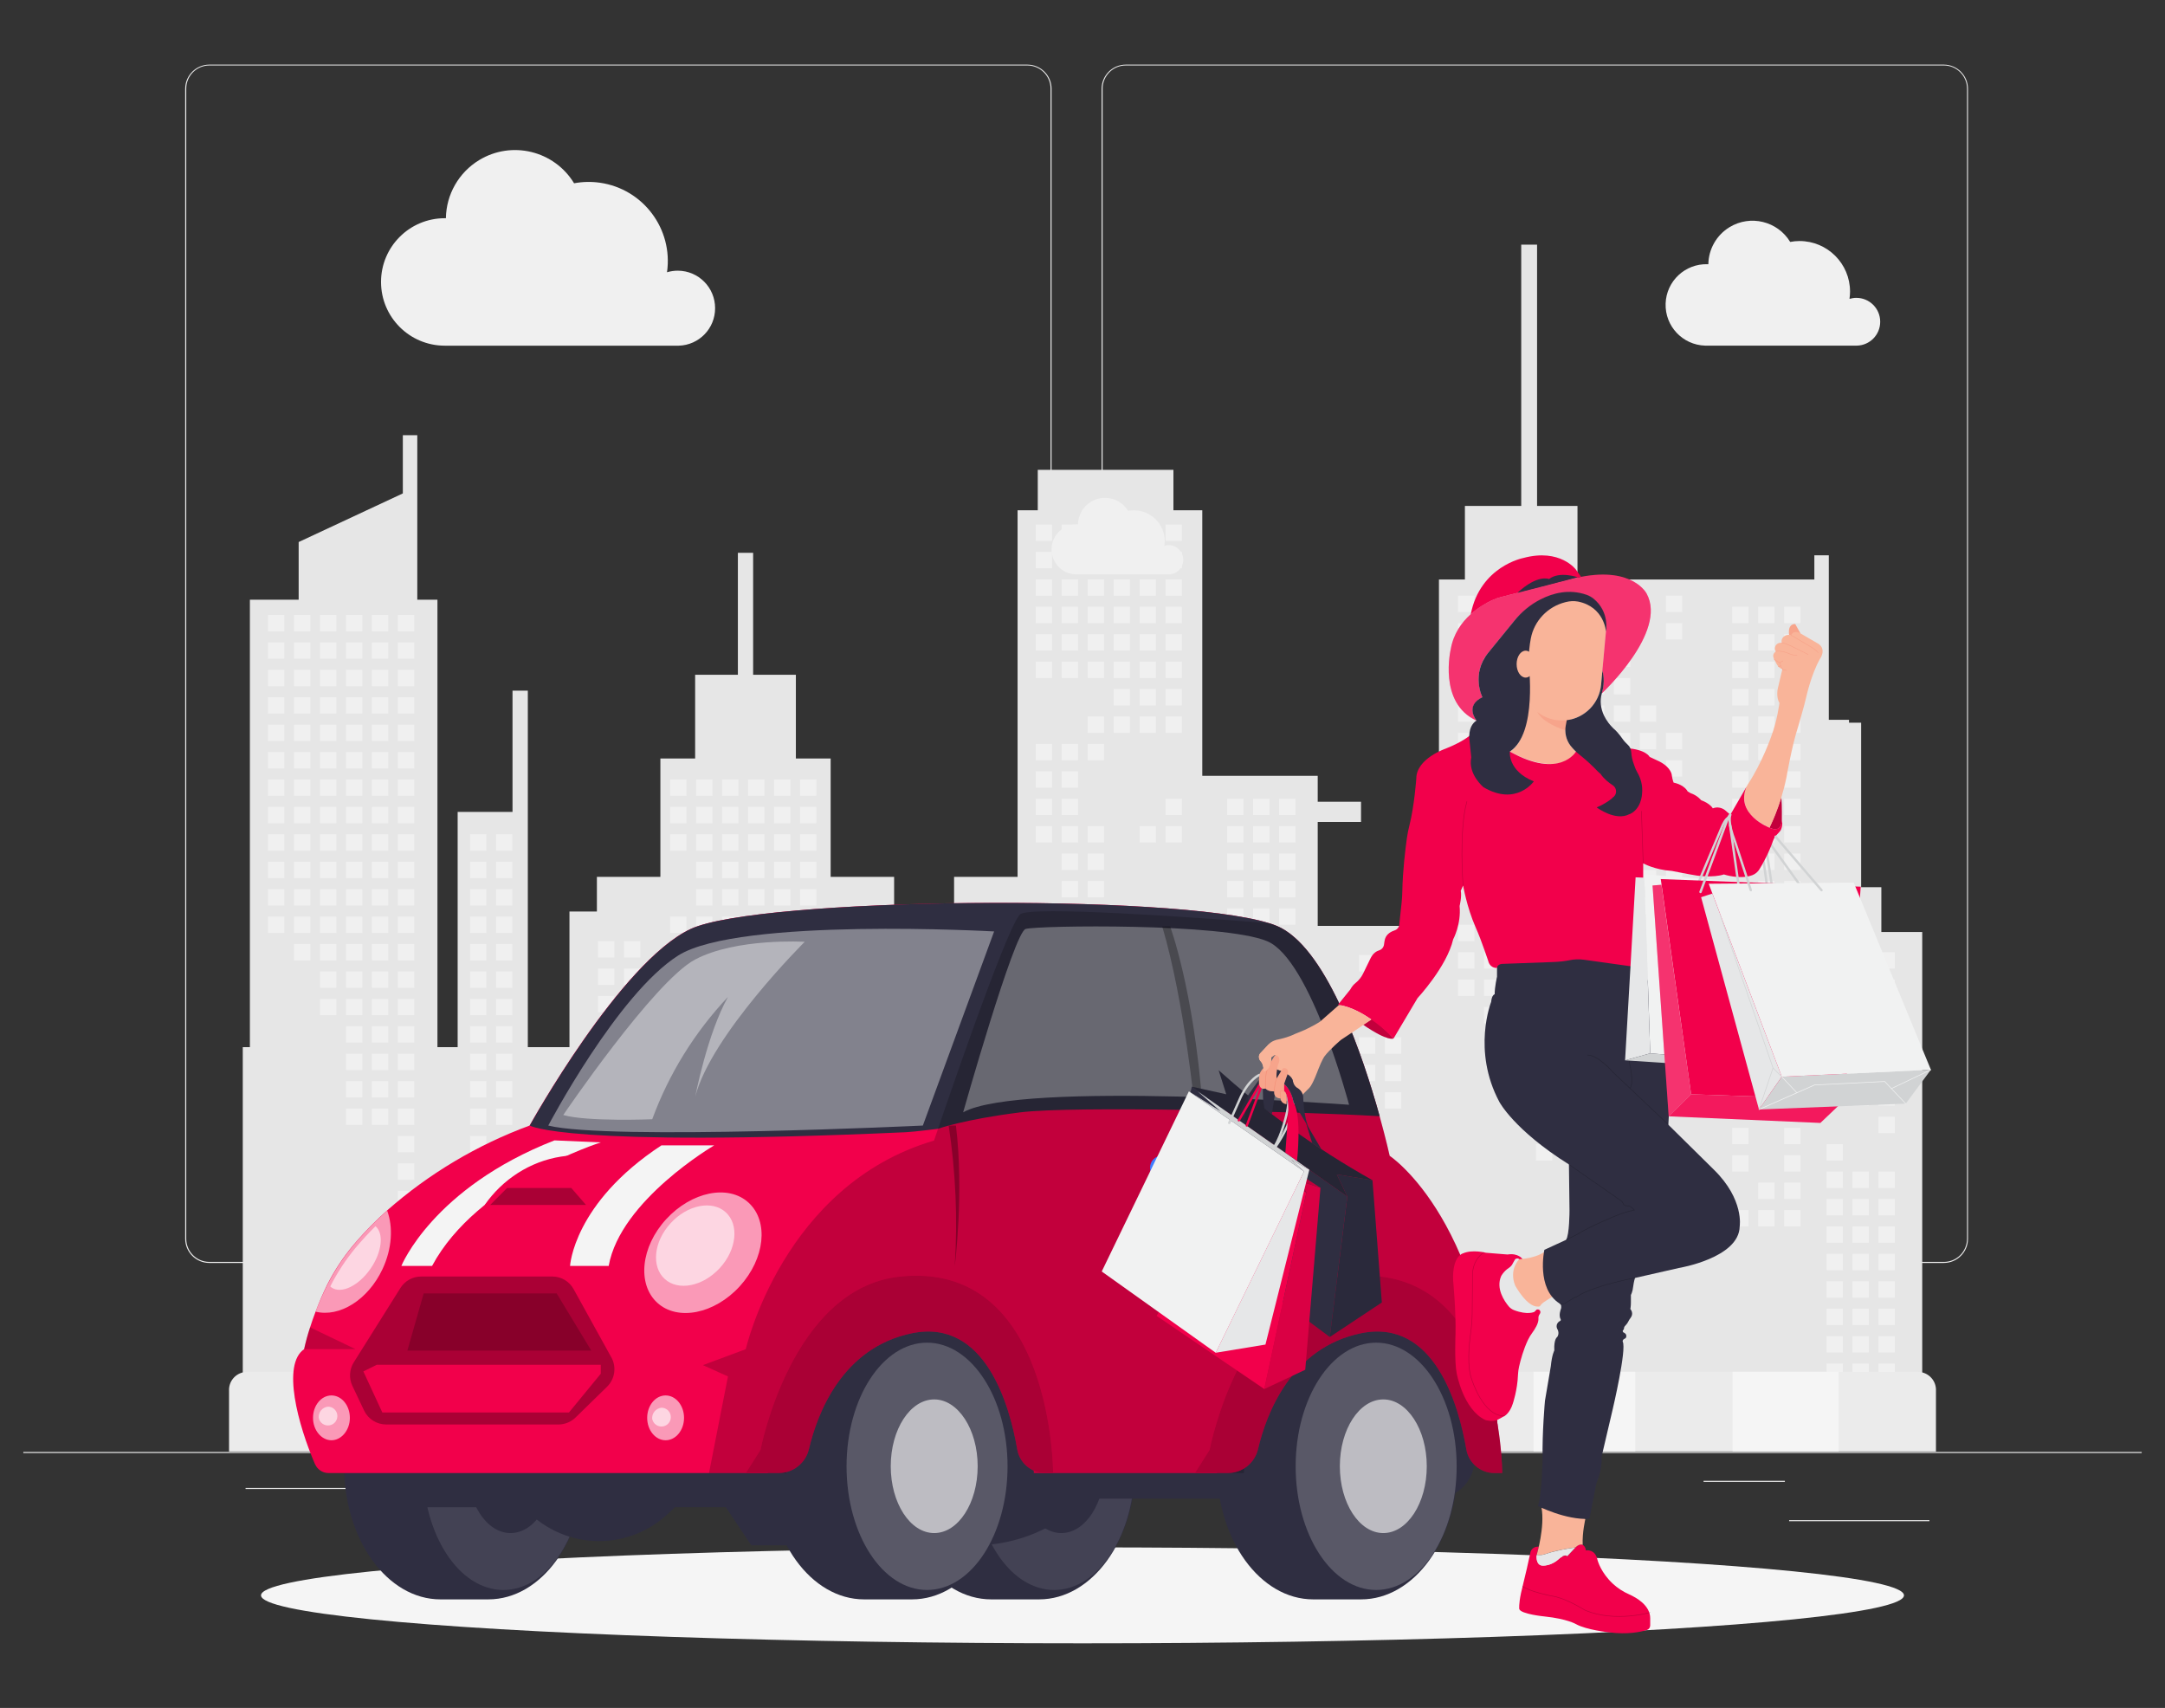 <?xml version="1.0" encoding="UTF-8"?>
<svg xmlns="http://www.w3.org/2000/svg" id="a" viewBox="0 0 865.76 682.89">
  <rect x="0" y="0" width="865.76" height="682.89" fill="#333333" stroke="none"/>
  <g>
    <g id="b">
      <rect x="9.32" y="580.54" width="847.12" height=".42" fill="#ebebeb"></rect>
      <rect x="715.45" y="607.8" width="56.11" height=".42" fill="#ebebeb"></rect>
      <rect x="555.76" y="612.4" width="14.72" height=".42" fill="#ebebeb"></rect>
      <rect x="681.24" y="592.07" width="32.51" height=".42" fill="#ebebeb"></rect>
      <rect x="98.2" y="594.92" width="73.17" height=".42" fill="#ebebeb"></rect>
      <rect x="186.47" y="594.92" width="10.72" height=".42" fill="#ebebeb"></rect>
      <rect x="232.06" y="602.07" width="158.72" height=".42" fill="#ebebeb"></rect>
      <path d="M410.85,504.97H83.71c-5.34,0-9.66-4.34-9.66-9.67V35.43c.05-5.3,4.35-9.58,9.66-9.59H410.85c5.34,0,9.67,4.33,9.67,9.67h0V495.3c0,5.34-4.33,9.67-9.67,9.67ZM83.71,26.18c-5.1,0-9.23,4.15-9.23,9.25V495.3c0,5.1,4.13,9.24,9.23,9.25H410.85c5.11,0,9.24-4.15,9.25-9.25V35.43c0-5.11-4.15-9.24-9.25-9.25H83.71Z" fill="#ebebeb"></path>
      <path d="M777.34,504.97H450.18c-5.34,0-9.66-4.34-9.67-9.67V35.43c.06-5.31,4.37-9.58,9.67-9.59h327.16c5.3,.02,9.59,4.29,9.64,9.59V495.3c0,5.33-4.31,9.66-9.64,9.67ZM450.18,26.18c-5.11,0-9.24,4.15-9.25,9.25V495.3c0,5.11,4.15,9.24,9.25,9.25h327.16c5.11,0,9.24-4.15,9.25-9.25V35.43c0-5.11-4.15-9.24-9.25-9.25H450.18Z" fill="#ebebeb"></path>
      <polygon points="752.33 372.64 752.33 354.74 744.25 354.74 744.25 288.96 739.4 288.96 739.4 287.81 731.32 287.81 731.32 222.02 725.54 222.02 725.54 231.71 630.82 231.71 630.82 202.28 614.66 202.28 614.66 97.83 608.32 97.83 608.32 202.28 585.8 202.28 585.8 231.71 575.42 231.71 575.42 370.21 526.94 370.21 526.94 328.65 544.26 328.65 544.26 320.57 526.94 320.57 526.94 310.19 480.78 310.19 480.78 204.01 469.24 204.01 469.24 187.86 414.99 187.86 414.99 204.01 406.92 204.01 406.92 350.59 381.53 350.59 381.53 418.69 368.52 418.69 368.52 364.44 357.55 364.44 357.55 350.59 332.17 350.59 332.17 303.27 318.26 303.27 318.26 269.8 301.17 269.8 301.17 221.04 295.07 221.04 295.07 269.8 277.98 269.8 277.98 303.27 264.08 303.27 264.08 350.59 238.69 350.59 238.69 364.44 227.72 364.44 227.72 418.69 211.07 418.69 211.07 276.15 204.95 276.15 204.95 324.62 183.01 324.62 183.01 418.69 174.93 418.69 174.93 239.79 166.87 239.79 166.87 174 161.09 174 161.09 197.28 119.43 216.72 119.43 239.79 99.93 239.79 99.93 418.69 97.08 418.69 97.08 578.11 768.68 578.11 768.68 372.64 752.33 372.64" fill="#e6e6e6"></polygon>
      <rect x="666.16" y="238.18" width="6.54" height="6.54" fill="#f0f0f0"></rect>
      <rect x="666.16" y="249.14" width="6.54" height="6.54" fill="#f0f0f0"></rect>
      <rect x="666.16" y="293.01" width="6.54" height="6.54" fill="#f0f0f0"></rect>
      <rect x="666.16" y="303.97" width="6.54" height="6.54" fill="#f0f0f0"></rect>
      <rect x="666.16" y="314.93" width="6.54" height="6.54" fill="#f0f0f0"></rect>
      <rect x="666.16" y="347.83" width="6.54" height="6.54" fill="#f0f0f0"></rect>
      <rect x="666.16" y="358.79" width="6.54" height="6.54" fill="#f0f0f0"></rect>
      <rect x="655.76" y="282.04" width="6.54" height="6.54" fill="#f0f0f0"></rect>
      <rect x="655.76" y="293.01" width="6.54" height="6.54" fill="#f0f0f0"></rect>
      <rect x="655.76" y="303.97" width="6.54" height="6.54" fill="#f0f0f0"></rect>
      <rect x="655.76" y="314.93" width="6.54" height="6.54" fill="#f0f0f0"></rect>
      <rect x="655.76" y="325.89" width="6.54" height="6.54" fill="#f0f0f0"></rect>
      <rect x="655.76" y="347.83" width="6.54" height="6.54" fill="#f0f0f0"></rect>
      <rect x="655.76" y="358.79" width="6.54" height="6.54" fill="#f0f0f0"></rect>
      <rect x="645.37" y="238.18" width="6.54" height="6.54" fill="#f0f0f0"></rect>
      <rect x="645.37" y="249.14" width="6.54" height="6.54" fill="#f0f0f0"></rect>
      <rect x="645.37" y="260.1" width="6.54" height="6.54" fill="#f0f0f0"></rect>
      <rect x="645.37" y="271.08" width="6.54" height="6.54" fill="#f0f0f0"></rect>
      <rect x="645.37" y="282.04" width="6.54" height="6.54" fill="#f0f0f0"></rect>
      <rect x="645.37" y="293.01" width="6.54" height="6.54" fill="#f0f0f0"></rect>
      <rect x="645.37" y="303.97" width="6.54" height="6.54" fill="#f0f0f0"></rect>
      <rect x="645.37" y="314.93" width="6.54" height="6.54" fill="#f0f0f0"></rect>
      <rect x="645.37" y="325.89" width="6.54" height="6.54" fill="#f0f0f0"></rect>
      <rect x="645.37" y="336.85" width="6.54" height="6.54" fill="#f0f0f0"></rect>
      <rect x="645.37" y="358.79" width="6.54" height="6.54" fill="#f0f0f0"></rect>
      <rect x="634.99" y="238.18" width="6.54" height="6.54" fill="#f0f0f0"></rect>
      <rect x="634.99" y="249.14" width="6.54" height="6.54" fill="#f0f0f0"></rect>
      <rect x="634.99" y="260.1" width="6.54" height="6.54" fill="#f0f0f0"></rect>
      <rect x="634.99" y="271.08" width="6.54" height="6.54" fill="#f0f0f0"></rect>
      <rect x="634.99" y="282.04" width="6.54" height="6.54" fill="#f0f0f0"></rect>
      <rect x="634.99" y="293.01" width="6.54" height="6.54" fill="#f0f0f0"></rect>
      <rect x="634.99" y="303.97" width="6.54" height="6.54" fill="#f0f0f0"></rect>
      <rect x="634.99" y="402.64" width="6.54" height="6.54" fill="#f0f0f0"></rect>
      <rect x="624.6" y="238.18" width="6.54" height="6.54" fill="#f0f0f0"></rect>
      <rect x="624.6" y="249.14" width="6.54" height="6.54" fill="#f0f0f0"></rect>
      <rect x="624.6" y="260.1" width="6.54" height="6.54" fill="#f0f0f0"></rect>
      <rect x="624.6" y="271.08" width="6.54" height="6.54" fill="#f0f0f0"></rect>
      <rect x="624.6" y="282.04" width="6.54" height="6.54" fill="#f0f0f0"></rect>
      <rect x="624.6" y="293.01" width="6.54" height="6.54" fill="#f0f0f0"></rect>
      <rect x="624.6" y="303.97" width="6.54" height="6.54" fill="#f0f0f0"></rect>
      <rect x="624.6" y="314.93" width="6.54" height="6.54" fill="#f0f0f0"></rect>
      <rect x="624.6" y="380.72" width="6.54" height="6.54" fill="#f0f0f0"></rect>
      <rect x="624.6" y="391.68" width="6.54" height="6.54" fill="#f0f0f0"></rect>
      <rect x="624.6" y="402.64" width="6.54" height="6.54" fill="#f0f0f0"></rect>
      <rect x="624.6" y="413.62" width="6.54" height="6.54" fill="#f0f0f0"></rect>
      <rect x="624.6" y="457.47" width="6.54" height="6.54" fill="#f0f0f0"></rect>
      <rect x="614.21" y="238.18" width="6.54" height="6.54" fill="#f0f0f0"></rect>
      <rect x="614.21" y="249.14" width="6.54" height="6.54" fill="#f0f0f0"></rect>
      <rect x="614.21" y="260.1" width="6.54" height="6.54" fill="#f0f0f0"></rect>
      <rect x="614.21" y="271.08" width="6.54" height="6.54" fill="#f0f0f0"></rect>
      <rect x="614.21" y="282.04" width="6.54" height="6.54" fill="#f0f0f0"></rect>
      <rect x="614.21" y="293.01" width="6.54" height="6.54" fill="#f0f0f0"></rect>
      <rect x="614.21" y="303.97" width="6.54" height="6.54" fill="#f0f0f0"></rect>
      <rect x="614.21" y="314.93" width="6.54" height="6.54" fill="#f0f0f0"></rect>
      <rect x="614.21" y="325.89" width="6.54" height="6.54" fill="#f0f0f0"></rect>
      <rect x="614.21" y="336.85" width="6.54" height="6.54" fill="#f0f0f0"></rect>
      <rect x="614.21" y="369.76" width="6.54" height="6.54" fill="#f0f0f0"></rect>
      <rect x="614.21" y="380.72" width="6.54" height="6.54" fill="#f0f0f0"></rect>
      <rect x="614.21" y="391.68" width="6.54" height="6.54" fill="#f0f0f0"></rect>
      <rect x="614.21" y="402.64" width="6.54" height="6.54" fill="#f0f0f0"></rect>
      <rect x="614.21" y="413.62" width="6.54" height="6.54" fill="#f0f0f0"></rect>
      <rect x="614.21" y="457.47" width="6.54" height="6.54" fill="#f0f0f0"></rect>
      <rect x="603.83" y="238.18" width="6.54" height="6.54" fill="#f0f0f0"></rect>
      <rect x="603.83" y="249.14" width="6.54" height="6.54" fill="#f0f0f0"></rect>
      <rect x="603.83" y="260.1" width="6.54" height="6.54" fill="#f0f0f0"></rect>
      <rect x="603.83" y="271.08" width="6.54" height="6.54" fill="#f0f0f0"></rect>
      <rect x="603.83" y="282.04" width="6.54" height="6.54" fill="#f0f0f0"></rect>
      <rect x="603.83" y="293.01" width="6.54" height="6.54" fill="#f0f0f0"></rect>
      <rect x="603.83" y="303.97" width="6.54" height="6.54" fill="#f0f0f0"></rect>
      <rect x="603.83" y="314.93" width="6.54" height="6.54" fill="#f0f0f0"></rect>
      <rect x="603.83" y="325.89" width="6.54" height="6.54" fill="#f0f0f0"></rect>
      <rect x="603.83" y="336.85" width="6.54" height="6.54" fill="#f0f0f0"></rect>
      <rect x="603.83" y="347.83" width="6.54" height="6.54" fill="#f0f0f0"></rect>
      <rect x="603.83" y="358.79" width="6.54" height="6.54" fill="#f0f0f0"></rect>
      <rect x="603.83" y="369.76" width="6.54" height="6.54" fill="#f0f0f0"></rect>
      <rect x="603.83" y="380.72" width="6.54" height="6.54" fill="#f0f0f0"></rect>
      <rect x="603.83" y="391.68" width="6.54" height="6.54" fill="#f0f0f0"></rect>
      <rect x="603.83" y="402.64" width="6.54" height="6.54" fill="#f0f0f0"></rect>
      <rect x="603.83" y="413.62" width="6.54" height="6.54" fill="#f0f0f0"></rect>
      <rect x="603.83" y="424.58" width="6.54" height="6.54" fill="#f0f0f0"></rect>
      <rect x="593.44" y="238.18" width="6.54" height="6.54" fill="#f0f0f0"></rect>
      <rect x="593.44" y="249.14" width="6.54" height="6.54" fill="#f0f0f0"></rect>
      <rect x="593.44" y="260.1" width="6.54" height="6.54" fill="#f0f0f0"></rect>
      <rect x="593.44" y="271.08" width="6.54" height="6.54" fill="#f0f0f0"></rect>
      <rect x="593.44" y="282.04" width="6.54" height="6.54" fill="#f0f0f0"></rect>
      <rect x="593.44" y="293.01" width="6.54" height="6.54" fill="#f0f0f0"></rect>
      <rect x="593.44" y="303.97" width="6.54" height="6.54" fill="#f0f0f0"></rect>
      <rect x="593.44" y="314.93" width="6.54" height="6.54" fill="#f0f0f0"></rect>
      <rect x="593.44" y="325.89" width="6.54" height="6.54" fill="#f0f0f0"></rect>
      <rect x="593.44" y="336.85" width="6.54" height="6.54" fill="#f0f0f0"></rect>
      <rect x="593.44" y="369.76" width="6.54" height="6.54" fill="#f0f0f0"></rect>
      <rect x="593.44" y="380.72" width="6.54" height="6.54" fill="#f0f0f0"></rect>
      <rect x="593.44" y="391.68" width="6.54" height="6.54" fill="#f0f0f0"></rect>
      <rect x="593.44" y="402.64" width="6.54" height="6.54" fill="#f0f0f0"></rect>
      <rect x="583.06" y="238.18" width="6.54" height="6.54" fill="#f0f0f0"></rect>
      <rect x="583.06" y="249.14" width="6.54" height="6.54" fill="#f0f0f0"></rect>
      <rect x="583.06" y="260.1" width="6.54" height="6.54" fill="#f0f0f0"></rect>
      <rect x="583.06" y="271.08" width="6.54" height="6.54" fill="#f0f0f0"></rect>
      <rect x="583.06" y="282.04" width="6.54" height="6.54" fill="#f0f0f0"></rect>
      <rect x="583.06" y="293.01" width="6.54" height="6.54" fill="#f0f0f0"></rect>
      <rect x="583.06" y="303.97" width="6.54" height="6.54" fill="#f0f0f0"></rect>
      <rect x="583.06" y="314.93" width="6.54" height="6.54" fill="#f0f0f0"></rect>
      <rect x="583.06" y="325.89" width="6.54" height="6.54" fill="#f0f0f0"></rect>
      <rect x="583.06" y="336.85" width="6.54" height="6.54" fill="#f0f0f0"></rect>
      <rect x="583.06" y="369.76" width="6.54" height="6.54" fill="#f0f0f0"></rect>
      <rect x="583.06" y="380.72" width="6.54" height="6.54" fill="#f0f0f0"></rect>
      <rect x="583.06" y="391.68" width="6.54" height="6.54" fill="#f0f0f0"></rect>
      <rect x="466.1" y="209.72" width="6.54" height="6.54" fill="#f0f0f0"></rect>
      <rect x="466.1" y="220.68" width="6.54" height="6.54" fill="#f0f0f0"></rect>
      <rect x="466.1" y="231.64" width="6.54" height="6.54" fill="#f0f0f0"></rect>
      <rect x="466.1" y="242.6" width="6.54" height="6.54" fill="#f0f0f0"></rect>
      <rect x="466.1" y="253.56" width="6.54" height="6.54" fill="#f0f0f0"></rect>
      <rect x="466.1" y="264.54" width="6.54" height="6.54" fill="#f0f0f0"></rect>
      <rect x="466.1" y="275.51" width="6.54" height="6.54" fill="#f0f0f0"></rect>
      <rect x="466.1" y="286.47" width="6.54" height="6.54" fill="#f0f0f0"></rect>
      <rect x="466.1" y="319.35" width="6.54" height="6.54" fill="#f0f0f0"></rect>
      <rect x="466.1" y="330.31" width="6.54" height="6.54" fill="#f0f0f0"></rect>
      <rect x="455.72" y="209.72" width="6.54" height="6.54" fill="#f0f0f0"></rect>
      <rect x="455.72" y="220.68" width="6.54" height="6.54" fill="#f0f0f0"></rect>
      <rect x="455.72" y="231.64" width="6.54" height="6.54" fill="#f0f0f0"></rect>
      <rect x="455.72" y="242.6" width="6.54" height="6.54" fill="#f0f0f0"></rect>
      <rect x="455.72" y="253.56" width="6.54" height="6.54" fill="#f0f0f0"></rect>
      <rect x="455.72" y="264.54" width="6.54" height="6.54" fill="#f0f0f0"></rect>
      <rect x="455.72" y="275.51" width="6.54" height="6.54" fill="#f0f0f0"></rect>
      <rect x="455.72" y="286.47" width="6.54" height="6.54" fill="#f0f0f0"></rect>
      <rect x="455.72" y="330.31" width="6.54" height="6.54" fill="#f0f0f0"></rect>
      <rect x="445.33" y="209.72" width="6.54" height="6.54" fill="#f0f0f0"></rect>
      <rect x="445.33" y="220.68" width="6.54" height="6.54" fill="#f0f0f0"></rect>
      <rect x="445.33" y="231.64" width="6.54" height="6.54" fill="#f0f0f0"></rect>
      <rect x="445.33" y="242.6" width="6.54" height="6.54" fill="#f0f0f0"></rect>
      <rect x="445.33" y="253.56" width="6.54" height="6.54" fill="#f0f0f0"></rect>
      <rect x="445.33" y="264.54" width="6.54" height="6.54" fill="#f0f0f0"></rect>
      <rect x="445.33" y="275.51" width="6.54" height="6.54" fill="#f0f0f0"></rect>
      <rect x="445.33" y="286.47" width="6.54" height="6.54" fill="#f0f0f0"></rect>
      <rect x="434.95" y="209.72" width="6.54" height="6.54" fill="#f0f0f0"></rect>
      <rect x="434.95" y="220.68" width="6.54" height="6.54" fill="#f0f0f0"></rect>
      <rect x="434.95" y="231.64" width="6.54" height="6.54" fill="#f0f0f0"></rect>
      <rect x="434.95" y="242.6" width="6.54" height="6.54" fill="#f0f0f0"></rect>
      <rect x="434.95" y="253.56" width="6.54" height="6.54" fill="#f0f0f0"></rect>
      <rect x="434.95" y="264.54" width="6.54" height="6.54" fill="#f0f0f0"></rect>
      <rect x="434.95" y="286.47" width="6.54" height="6.54" fill="#f0f0f0"></rect>
      <rect x="434.95" y="297.43" width="6.54" height="6.54" fill="#f0f0f0"></rect>
      <rect x="434.95" y="330.31" width="6.54" height="6.54" fill="#f0f0f0"></rect>
      <rect x="434.95" y="341.29" width="6.54" height="6.54" fill="#f0f0f0"></rect>
      <rect x="434.95" y="352.25" width="6.54" height="6.54" fill="#f0f0f0"></rect>
      <rect x="434.95" y="363.22" width="6.54" height="6.54" fill="#f0f0f0"></rect>
      <rect x="434.95" y="374.18" width="6.54" height="6.54" fill="#f0f0f0"></rect>
      <rect x="434.95" y="385.14" width="6.54" height="6.54" fill="#f0f0f0"></rect>
      <rect x="434.95" y="396.1" width="6.54" height="6.54" fill="#f0f0f0"></rect>
      <rect x="424.56" y="209.72" width="6.54" height="6.54" fill="#f0f0f0"></rect>
      <rect x="424.56" y="220.68" width="6.54" height="6.54" fill="#f0f0f0"></rect>
      <rect x="424.56" y="231.64" width="6.54" height="6.54" fill="#f0f0f0"></rect>
      <rect x="424.56" y="242.6" width="6.54" height="6.54" fill="#f0f0f0"></rect>
      <rect x="424.56" y="253.56" width="6.54" height="6.54" fill="#f0f0f0"></rect>
      <rect x="424.56" y="264.54" width="6.54" height="6.54" fill="#f0f0f0"></rect>
      <rect x="424.56" y="297.43" width="6.54" height="6.54" fill="#f0f0f0"></rect>
      <rect x="424.56" y="308.39" width="6.54" height="6.54" fill="#f0f0f0"></rect>
      <rect x="424.56" y="319.35" width="6.54" height="6.54" fill="#f0f0f0"></rect>
      <rect x="424.56" y="330.31" width="6.54" height="6.54" fill="#f0f0f0"></rect>
      <rect x="424.56" y="341.29" width="6.54" height="6.54" fill="#f0f0f0"></rect>
      <rect x="424.56" y="352.25" width="6.54" height="6.54" fill="#f0f0f0"></rect>
      <rect x="424.56" y="363.22" width="6.54" height="6.54" fill="#f0f0f0"></rect>
      <rect x="424.56" y="374.18" width="6.54" height="6.54" fill="#f0f0f0"></rect>
      <rect x="424.56" y="385.14" width="6.54" height="6.54" fill="#f0f0f0"></rect>
      <rect x="424.56" y="396.1" width="6.54" height="6.54" fill="#f0f0f0"></rect>
      <rect x="424.56" y="407.06" width="6.54" height="6.54" fill="#f0f0f0"></rect>
      <rect x="424.56" y="429" width="6.54" height="6.54" fill="#f0f0f0"></rect>
      <rect x="414.16" y="209.72" width="6.54" height="6.54" fill="#f0f0f0"></rect>
      <rect x="414.16" y="220.68" width="6.54" height="6.54" fill="#f0f0f0"></rect>
      <rect x="414.16" y="231.64" width="6.54" height="6.54" fill="#f0f0f0"></rect>
      <rect x="414.16" y="242.6" width="6.54" height="6.54" fill="#f0f0f0"></rect>
      <rect x="414.16" y="253.56" width="6.54" height="6.54" fill="#f0f0f0"></rect>
      <rect x="414.16" y="264.54" width="6.54" height="6.54" fill="#f0f0f0"></rect>
      <rect x="414.16" y="297.43" width="6.54" height="6.54" fill="#f0f0f0"></rect>
      <rect x="414.16" y="308.39" width="6.54" height="6.54" fill="#f0f0f0"></rect>
      <rect x="414.16" y="319.35" width="6.54" height="6.54" fill="#f0f0f0"></rect>
      <rect x="414.16" y="330.31" width="6.54" height="6.54" fill="#f0f0f0"></rect>
      <rect x="414.16" y="363.22" width="6.54" height="6.54" fill="#f0f0f0"></rect>
      <rect x="414.16" y="374.18" width="6.54" height="6.54" fill="#f0f0f0"></rect>
      <rect x="414.16" y="385.14" width="6.54" height="6.54" fill="#f0f0f0"></rect>
      <rect x="414.16" y="396.1" width="6.54" height="6.54" fill="#f0f0f0"></rect>
      <rect x="414.16" y="407.06" width="6.54" height="6.54" fill="#f0f0f0"></rect>
      <rect x="414.16" y="429" width="6.54" height="6.54" fill="#f0f0f0"></rect>
      <rect x="414.16" y="439.97" width="6.54" height="6.54" fill="#f0f0f0"></rect>
      <rect x="319.91" y="311.66" width="6.54" height="6.54" fill="#f0f0f0"></rect>
      <rect x="319.91" y="322.62" width="6.54" height="6.54" fill="#f0f0f0"></rect>
      <rect x="319.91" y="333.58" width="6.54" height="6.54" fill="#f0f0f0"></rect>
      <rect x="319.91" y="344.56" width="6.54" height="6.54" fill="#f0f0f0"></rect>
      <rect x="319.91" y="355.52" width="6.54" height="6.54" fill="#f0f0f0"></rect>
      <rect x="319.91" y="366.49" width="6.54" height="6.54" fill="#f0f0f0"></rect>
      <rect x="319.91" y="377.45" width="6.54" height="6.54" fill="#f0f0f0"></rect>
      <rect x="319.91" y="410.33" width="6.54" height="6.54" fill="#f0f0f0"></rect>
      <rect x="319.91" y="421.31" width="6.54" height="6.54" fill="#f0f0f0"></rect>
      <rect x="319.91" y="432.27" width="6.54" height="6.54" fill="#f0f0f0"></rect>
      <rect x="309.52" y="311.66" width="6.54" height="6.54" fill="#f0f0f0"></rect>
      <rect x="309.52" y="322.62" width="6.54" height="6.54" fill="#f0f0f0"></rect>
      <rect x="309.52" y="333.58" width="6.54" height="6.54" fill="#f0f0f0"></rect>
      <rect x="309.52" y="344.56" width="6.54" height="6.54" fill="#f0f0f0"></rect>
      <rect x="309.52" y="355.52" width="6.54" height="6.54" fill="#f0f0f0"></rect>
      <rect x="309.52" y="366.49" width="6.54" height="6.54" fill="#f0f0f0"></rect>
      <rect x="309.52" y="377.45" width="6.54" height="6.54" fill="#f0f0f0"></rect>
      <rect x="299.14" y="311.66" width="6.54" height="6.54" fill="#f0f0f0"></rect>
      <rect x="299.14" y="322.62" width="6.54" height="6.54" fill="#f0f0f0"></rect>
      <rect x="299.14" y="333.58" width="6.54" height="6.54" fill="#f0f0f0"></rect>
      <rect x="299.14" y="344.56" width="6.54" height="6.54" fill="#f0f0f0"></rect>
      <rect x="299.14" y="355.52" width="6.54" height="6.54" fill="#f0f0f0"></rect>
      <rect x="299.14" y="366.49" width="6.54" height="6.54" fill="#f0f0f0"></rect>
      <rect x="299.14" y="377.45" width="6.54" height="6.54" fill="#f0f0f0"></rect>
      <rect x="288.75" y="311.66" width="6.54" height="6.54" fill="#f0f0f0"></rect>
      <rect x="288.75" y="322.62" width="6.54" height="6.54" fill="#f0f0f0"></rect>
      <rect x="288.75" y="333.58" width="6.54" height="6.54" fill="#f0f0f0"></rect>
      <rect x="288.75" y="344.56" width="6.54" height="6.54" fill="#f0f0f0"></rect>
      <rect x="288.75" y="355.52" width="6.54" height="6.54" fill="#f0f0f0"></rect>
      <rect x="288.75" y="366.49" width="6.54" height="6.54" fill="#f0f0f0"></rect>
      <rect x="288.75" y="377.45" width="6.54" height="6.54" fill="#f0f0f0"></rect>
      <rect x="288.75" y="388.41" width="6.54" height="6.54" fill="#f0f0f0"></rect>
      <rect x="288.75" y="399.37" width="6.54" height="6.54" fill="#f0f0f0"></rect>
      <rect x="288.75" y="410.33" width="6.54" height="6.54" fill="#f0f0f0"></rect>
      <rect x="288.75" y="421.31" width="6.54" height="6.54" fill="#f0f0f0"></rect>
      <rect x="278.37" y="311.66" width="6.54" height="6.54" fill="#f0f0f0"></rect>
      <rect x="278.37" y="322.62" width="6.54" height="6.54" fill="#f0f0f0"></rect>
      <rect x="278.37" y="333.58" width="6.54" height="6.54" fill="#f0f0f0"></rect>
      <rect x="278.37" y="344.56" width="6.54" height="6.54" fill="#f0f0f0"></rect>
      <rect x="278.37" y="355.52" width="6.54" height="6.54" fill="#f0f0f0"></rect>
      <rect x="278.37" y="366.49" width="6.54" height="6.54" fill="#f0f0f0"></rect>
      <rect x="278.37" y="377.45" width="6.54" height="6.54" fill="#f0f0f0"></rect>
      <rect x="278.37" y="388.41" width="6.54" height="6.54" fill="#f0f0f0"></rect>
      <rect x="278.37" y="399.37" width="6.54" height="6.54" fill="#f0f0f0"></rect>
      <rect x="278.37" y="410.33" width="6.54" height="6.54" fill="#f0f0f0"></rect>
      <rect x="278.37" y="421.31" width="6.54" height="6.54" fill="#f0f0f0"></rect>
      <rect x="278.37" y="432.27" width="6.54" height="6.54" fill="#f0f0f0"></rect>
      <rect x="278.37" y="465.16" width="6.54" height="6.54" fill="#f0f0f0"></rect>
      <rect x="278.37" y="476.12" width="6.54" height="6.54" fill="#f0f0f0"></rect>
      <rect x="267.98" y="311.66" width="6.54" height="6.54" fill="#f0f0f0"></rect>
      <rect x="267.98" y="322.62" width="6.54" height="6.54" fill="#f0f0f0"></rect>
      <rect x="267.98" y="333.58" width="6.54" height="6.54" fill="#f0f0f0"></rect>
      <rect x="267.98" y="366.49" width="6.54" height="6.54" fill="#f0f0f0"></rect>
      <rect x="267.98" y="377.45" width="6.54" height="6.54" fill="#f0f0f0"></rect>
      <rect x="267.98" y="388.41" width="6.54" height="6.54" fill="#f0f0f0"></rect>
      <rect x="267.98" y="399.37" width="6.54" height="6.54" fill="#f0f0f0"></rect>
      <rect x="267.98" y="410.33" width="6.54" height="6.54" fill="#f0f0f0"></rect>
      <rect x="267.98" y="421.31" width="6.54" height="6.54" fill="#f0f0f0"></rect>
      <rect x="267.98" y="432.27" width="6.54" height="6.54" fill="#f0f0f0"></rect>
      <rect x="267.98" y="465.16" width="6.54" height="6.54" fill="#f0f0f0"></rect>
      <rect x="267.98" y="476.12" width="6.54" height="6.54" fill="#f0f0f0"></rect>
      <rect x="267.98" y="487.1" width="6.54" height="6.54" fill="#f0f0f0"></rect>
      <rect x="159.11" y="245.87" width="6.54" height="6.54" fill="#f0f0f0"></rect>
      <rect x="159.11" y="256.83" width="6.54" height="6.54" fill="#f0f0f0"></rect>
      <rect x="159.11" y="267.81" width="6.54" height="6.54" fill="#f0f0f0"></rect>
      <rect x="159.11" y="278.78" width="6.54" height="6.54" fill="#f0f0f0"></rect>
      <rect x="159.11" y="289.74" width="6.54" height="6.54" fill="#f0f0f0"></rect>
      <rect x="159.11" y="300.7" width="6.54" height="6.54" fill="#f0f0f0"></rect>
      <rect x="159.11" y="311.66" width="6.54" height="6.54" fill="#f0f0f0"></rect>
      <rect x="159.11" y="322.62" width="6.54" height="6.54" fill="#f0f0f0"></rect>
      <rect x="159.11" y="333.58" width="6.54" height="6.54" fill="#f0f0f0"></rect>
      <rect x="159.11" y="344.56" width="6.54" height="6.54" fill="#f0f0f0"></rect>
      <rect x="159.11" y="355.52" width="6.54" height="6.54" fill="#f0f0f0"></rect>
      <rect x="159.11" y="366.49" width="6.54" height="6.54" fill="#f0f0f0"></rect>
      <rect x="159.11" y="377.45" width="6.54" height="6.54" fill="#f0f0f0"></rect>
      <rect x="159.11" y="388.41" width="6.54" height="6.54" fill="#f0f0f0"></rect>
      <rect x="159.11" y="399.37" width="6.54" height="6.54" fill="#f0f0f0"></rect>
      <rect x="159.11" y="410.33" width="6.54" height="6.54" fill="#f0f0f0"></rect>
      <rect x="159.11" y="421.31" width="6.54" height="6.54" fill="#f0f0f0"></rect>
      <rect x="159.11" y="432.27" width="6.54" height="6.54" fill="#f0f0f0"></rect>
      <rect x="159.11" y="443.23" width="6.54" height="6.54" fill="#f0f0f0"></rect>
      <rect x="159.11" y="454.2" width="6.54" height="6.54" fill="#f0f0f0"></rect>
      <rect x="159.11" y="465.16" width="6.54" height="6.54" fill="#f0f0f0"></rect>
      <rect x="159.11" y="476.12" width="6.54" height="6.54" fill="#f0f0f0"></rect>
      <rect x="159.11" y="487.1" width="6.54" height="6.54" fill="#f0f0f0"></rect>
      <rect x="148.72" y="245.87" width="6.54" height="6.54" fill="#f0f0f0"></rect>
      <rect x="148.72" y="256.83" width="6.54" height="6.54" fill="#f0f0f0"></rect>
      <rect x="148.72" y="267.81" width="6.54" height="6.54" fill="#f0f0f0"></rect>
      <rect x="148.72" y="278.78" width="6.54" height="6.54" fill="#f0f0f0"></rect>
      <rect x="148.72" y="289.74" width="6.54" height="6.54" fill="#f0f0f0"></rect>
      <rect x="148.72" y="300.7" width="6.54" height="6.54" fill="#f0f0f0"></rect>
      <rect x="148.72" y="311.66" width="6.54" height="6.54" fill="#f0f0f0"></rect>
      <rect x="148.72" y="322.62" width="6.54" height="6.54" fill="#f0f0f0"></rect>
      <rect x="148.72" y="333.58" width="6.54" height="6.54" fill="#f0f0f0"></rect>
      <rect x="148.72" y="344.56" width="6.54" height="6.54" fill="#f0f0f0"></rect>
      <rect x="148.72" y="355.52" width="6.54" height="6.54" fill="#f0f0f0"></rect>
      <rect x="148.72" y="366.49" width="6.54" height="6.54" fill="#f0f0f0"></rect>
      <rect x="148.72" y="377.45" width="6.54" height="6.54" fill="#f0f0f0"></rect>
      <rect x="148.72" y="388.41" width="6.54" height="6.54" fill="#f0f0f0"></rect>
      <rect x="148.72" y="399.37" width="6.54" height="6.54" fill="#f0f0f0"></rect>
      <rect x="148.72" y="410.33" width="6.54" height="6.54" fill="#f0f0f0"></rect>
      <rect x="148.72" y="421.31" width="6.54" height="6.54" fill="#f0f0f0"></rect>
      <rect x="148.72" y="432.27" width="6.54" height="6.54" fill="#f0f0f0"></rect>
      <rect x="148.72" y="443.23" width="6.54" height="6.54" fill="#f0f0f0"></rect>
      <rect x="138.34" y="245.87" width="6.54" height="6.54" fill="#f0f0f0"></rect>
      <rect x="138.34" y="256.83" width="6.54" height="6.54" fill="#f0f0f0"></rect>
      <rect x="138.34" y="267.81" width="6.54" height="6.54" fill="#f0f0f0"></rect>
      <rect x="138.34" y="278.78" width="6.54" height="6.54" fill="#f0f0f0"></rect>
      <rect x="138.34" y="289.74" width="6.54" height="6.54" fill="#f0f0f0"></rect>
      <rect x="138.34" y="300.7" width="6.54" height="6.54" fill="#f0f0f0"></rect>
      <rect x="138.34" y="311.66" width="6.54" height="6.54" fill="#f0f0f0"></rect>
      <rect x="138.34" y="322.62" width="6.54" height="6.54" fill="#f0f0f0"></rect>
      <rect x="138.34" y="333.58" width="6.54" height="6.54" fill="#f0f0f0"></rect>
      <rect x="138.34" y="344.56" width="6.54" height="6.54" fill="#f0f0f0"></rect>
      <rect x="138.34" y="355.52" width="6.54" height="6.54" fill="#f0f0f0"></rect>
      <rect x="138.34" y="366.49" width="6.54" height="6.54" fill="#f0f0f0"></rect>
      <rect x="138.34" y="377.45" width="6.54" height="6.54" fill="#f0f0f0"></rect>
      <rect x="138.34" y="388.41" width="6.54" height="6.54" fill="#f0f0f0"></rect>
      <rect x="138.34" y="399.37" width="6.54" height="6.54" fill="#f0f0f0"></rect>
      <rect x="138.34" y="410.33" width="6.54" height="6.54" fill="#f0f0f0"></rect>
      <rect x="138.34" y="421.31" width="6.54" height="6.54" fill="#f0f0f0"></rect>
      <rect x="138.34" y="432.27" width="6.54" height="6.54" fill="#f0f0f0"></rect>
      <rect x="138.34" y="443.23" width="6.54" height="6.54" fill="#f0f0f0"></rect>
      <rect x="127.95" y="245.87" width="6.54" height="6.54" fill="#f0f0f0"></rect>
      <rect x="127.95" y="256.83" width="6.54" height="6.54" fill="#f0f0f0"></rect>
      <rect x="127.95" y="267.81" width="6.54" height="6.54" fill="#f0f0f0"></rect>
      <rect x="127.95" y="278.78" width="6.54" height="6.54" fill="#f0f0f0"></rect>
      <rect x="127.95" y="289.74" width="6.54" height="6.54" fill="#f0f0f0"></rect>
      <rect x="127.95" y="300.7" width="6.54" height="6.54" fill="#f0f0f0"></rect>
      <rect x="127.95" y="311.66" width="6.54" height="6.54" fill="#f0f0f0"></rect>
      <rect x="127.95" y="322.62" width="6.54" height="6.54" fill="#f0f0f0"></rect>
      <rect x="127.95" y="333.58" width="6.54" height="6.54" fill="#f0f0f0"></rect>
      <rect x="127.95" y="344.56" width="6.54" height="6.54" fill="#f0f0f0"></rect>
      <rect x="127.95" y="355.52" width="6.54" height="6.54" fill="#f0f0f0"></rect>
      <rect x="127.95" y="366.49" width="6.54" height="6.54" fill="#f0f0f0"></rect>
      <rect x="127.95" y="377.45" width="6.54" height="6.54" fill="#f0f0f0"></rect>
      <rect x="127.95" y="388.41" width="6.54" height="6.54" fill="#f0f0f0"></rect>
      <rect x="127.95" y="399.37" width="6.54" height="6.54" fill="#f0f0f0"></rect>
      <rect x="117.56" y="245.87" width="6.54" height="6.54" fill="#f0f0f0"></rect>
      <rect x="117.56" y="256.83" width="6.54" height="6.54" fill="#f0f0f0"></rect>
      <rect x="117.56" y="267.81" width="6.54" height="6.54" fill="#f0f0f0"></rect>
      <rect x="117.56" y="278.78" width="6.54" height="6.54" fill="#f0f0f0"></rect>
      <rect x="117.56" y="289.74" width="6.54" height="6.54" fill="#f0f0f0"></rect>
      <rect x="117.56" y="300.7" width="6.54" height="6.54" fill="#f0f0f0"></rect>
      <rect x="117.56" y="311.66" width="6.54" height="6.54" fill="#f0f0f0"></rect>
      <rect x="117.56" y="322.62" width="6.54" height="6.54" fill="#f0f0f0"></rect>
      <rect x="117.56" y="333.58" width="6.54" height="6.54" fill="#f0f0f0"></rect>
      <rect x="117.56" y="344.56" width="6.54" height="6.54" fill="#f0f0f0"></rect>
      <rect x="117.56" y="355.52" width="6.54" height="6.54" fill="#f0f0f0"></rect>
      <rect x="117.56" y="366.49" width="6.54" height="6.54" fill="#f0f0f0"></rect>
      <rect x="117.56" y="377.45" width="6.54" height="6.54" fill="#f0f0f0"></rect>
      <rect x="107.16" y="245.87" width="6.54" height="6.54" fill="#f0f0f0"></rect>
      <rect x="107.16" y="256.83" width="6.54" height="6.54" fill="#f0f0f0"></rect>
      <rect x="107.16" y="267.81" width="6.54" height="6.54" fill="#f0f0f0"></rect>
      <rect x="107.16" y="278.78" width="6.54" height="6.54" fill="#f0f0f0"></rect>
      <rect x="107.16" y="289.74" width="6.54" height="6.54" fill="#f0f0f0"></rect>
      <rect x="107.16" y="300.7" width="6.54" height="6.54" fill="#f0f0f0"></rect>
      <rect x="107.16" y="311.66" width="6.54" height="6.54" fill="#f0f0f0"></rect>
      <rect x="107.16" y="322.62" width="6.54" height="6.54" fill="#f0f0f0"></rect>
      <rect x="107.16" y="333.58" width="6.54" height="6.54" fill="#f0f0f0"></rect>
      <rect x="107.16" y="344.56" width="6.54" height="6.54" fill="#f0f0f0"></rect>
      <rect x="107.16" y="355.52" width="6.54" height="6.54" fill="#f0f0f0"></rect>
      <rect x="107.16" y="366.49" width="6.54" height="6.54" fill="#f0f0f0"></rect>
      <rect x="713.46" y="242.6" width="6.54" height="6.54" fill="#f0f0f0"></rect>
      <rect x="713.46" y="253.56" width="6.54" height="6.54" fill="#f0f0f0"></rect>
      <rect x="713.46" y="264.54" width="6.54" height="6.54" fill="#f0f0f0"></rect>
      <rect x="713.46" y="275.51" width="6.54" height="6.54" fill="#f0f0f0"></rect>
      <rect x="713.46" y="286.47" width="6.54" height="6.54" fill="#f0f0f0"></rect>
      <rect x="713.46" y="297.43" width="6.54" height="6.54" fill="#f0f0f0"></rect>
      <rect x="713.46" y="308.39" width="6.54" height="6.54" fill="#f0f0f0"></rect>
      <rect x="713.46" y="319.35" width="6.54" height="6.54" fill="#f0f0f0"></rect>
      <rect x="713.46" y="330.31" width="6.54" height="6.54" fill="#f0f0f0"></rect>
      <rect x="713.46" y="341.29" width="6.54" height="6.54" fill="#f0f0f0"></rect>
      <rect x="713.46" y="352.25" width="6.54" height="6.54" fill="#f0f0f0"></rect>
      <rect x="713.46" y="363.22" width="6.54" height="6.54" fill="#f0f0f0"></rect>
      <rect x="713.46" y="374.18" width="6.54" height="6.54" fill="#f0f0f0"></rect>
      <rect x="713.46" y="385.14" width="6.54" height="6.54" fill="#f0f0f0"></rect>
      <rect x="713.46" y="396.1" width="6.54" height="6.54" fill="#f0f0f0"></rect>
      <rect x="713.46" y="407.06" width="6.54" height="6.54" fill="#f0f0f0"></rect>
      <rect x="713.46" y="418.04" width="6.54" height="6.54" fill="#f0f0f0"></rect>
      <rect x="713.46" y="439.97" width="6.54" height="6.54" fill="#f0f0f0"></rect>
      <rect x="713.46" y="450.93" width="6.54" height="6.54" fill="#f0f0f0"></rect>
      <rect x="713.46" y="461.89" width="6.54" height="6.54" fill="#f0f0f0"></rect>
      <rect x="713.46" y="472.85" width="6.54" height="6.54" fill="#f0f0f0"></rect>
      <rect x="713.46" y="483.81" width="6.54" height="6.54" fill="#f0f0f0"></rect>
      <rect x="703.08" y="242.6" width="6.54" height="6.54" fill="#f0f0f0"></rect>
      <rect x="703.08" y="253.56" width="6.54" height="6.54" fill="#f0f0f0"></rect>
      <rect x="703.08" y="264.54" width="6.54" height="6.54" fill="#f0f0f0"></rect>
      <rect x="703.08" y="275.51" width="6.54" height="6.54" fill="#f0f0f0"></rect>
      <rect x="703.08" y="286.47" width="6.54" height="6.54" fill="#f0f0f0"></rect>
      <rect x="703.08" y="297.43" width="6.54" height="6.54" fill="#f0f0f0"></rect>
      <rect x="703.08" y="308.39" width="6.54" height="6.54" fill="#f0f0f0"></rect>
      <rect x="703.08" y="319.35" width="6.54" height="6.54" fill="#f0f0f0"></rect>
      <rect x="703.08" y="330.31" width="6.54" height="6.54" fill="#f0f0f0"></rect>
      <rect x="703.08" y="341.29" width="6.54" height="6.54" fill="#f0f0f0"></rect>
      <rect x="703.08" y="352.25" width="6.54" height="6.54" fill="#f0f0f0"></rect>
      <rect x="703.08" y="363.22" width="6.54" height="6.54" fill="#f0f0f0"></rect>
      <rect x="703.08" y="374.18" width="6.54" height="6.54" fill="#f0f0f0"></rect>
      <rect x="703.08" y="385.14" width="6.54" height="6.54" fill="#f0f0f0"></rect>
      <rect x="703.08" y="396.1" width="6.54" height="6.54" fill="#f0f0f0"></rect>
      <rect x="703.08" y="407.06" width="6.54" height="6.54" fill="#f0f0f0"></rect>
      <rect x="703.08" y="472.85" width="6.54" height="6.54" fill="#f0f0f0"></rect>
      <rect x="703.08" y="483.81" width="6.54" height="6.54" fill="#f0f0f0"></rect>
      <rect x="692.69" y="242.6" width="6.54" height="6.54" fill="#f0f0f0"></rect>
      <rect x="692.69" y="253.56" width="6.54" height="6.54" fill="#f0f0f0"></rect>
      <rect x="692.69" y="264.54" width="6.54" height="6.54" fill="#f0f0f0"></rect>
      <rect x="692.69" y="275.51" width="6.54" height="6.54" fill="#f0f0f0"></rect>
      <rect x="692.69" y="286.47" width="6.54" height="6.54" fill="#f0f0f0"></rect>
      <rect x="692.69" y="297.43" width="6.54" height="6.54" fill="#f0f0f0"></rect>
      <rect x="692.69" y="308.39" width="6.54" height="6.54" fill="#f0f0f0"></rect>
      <rect x="692.69" y="319.35" width="6.54" height="6.54" fill="#f0f0f0"></rect>
      <rect x="692.69" y="330.31" width="6.54" height="6.54" fill="#f0f0f0"></rect>
      <rect x="692.69" y="341.29" width="6.54" height="6.54" fill="#f0f0f0"></rect>
      <rect x="692.69" y="352.25" width="6.54" height="6.54" fill="#f0f0f0"></rect>
      <rect x="692.69" y="363.22" width="6.54" height="6.54" fill="#f0f0f0"></rect>
      <rect x="692.69" y="374.18" width="6.54" height="6.54" fill="#f0f0f0"></rect>
      <rect x="692.69" y="385.14" width="6.54" height="6.54" fill="#f0f0f0"></rect>
      <rect x="692.69" y="396.1" width="6.54" height="6.54" fill="#f0f0f0"></rect>
      <rect x="692.69" y="407.06" width="6.54" height="6.54" fill="#f0f0f0"></rect>
      <rect x="692.69" y="429" width="6.54" height="6.54" fill="#f0f0f0"></rect>
      <rect x="692.69" y="439.97" width="6.54" height="6.54" fill="#f0f0f0"></rect>
      <rect x="692.69" y="450.93" width="6.54" height="6.54" fill="#f0f0f0"></rect>
      <rect x="692.69" y="461.89" width="6.54" height="6.54" fill="#f0f0f0"></rect>
      <rect x="692.69" y="483.81" width="6.54" height="6.54" fill="#f0f0f0"></rect>
      <rect x="751.18" y="380.72" width="6.54" height="6.54" fill="#f0f0f0"></rect>
      <rect x="751.18" y="391.68" width="6.54" height="6.54" fill="#f0f0f0"></rect>
      <rect x="751.18" y="402.64" width="6.54" height="6.54" fill="#f0f0f0"></rect>
      <rect x="751.18" y="413.62" width="6.54" height="6.54" fill="#f0f0f0"></rect>
      <rect x="751.18" y="424.58" width="6.54" height="6.54" fill="#f0f0f0"></rect>
      <rect x="751.18" y="435.54" width="6.54" height="6.54" fill="#f0f0f0"></rect>
      <rect x="751.18" y="446.5" width="6.54" height="6.54" fill="#f0f0f0"></rect>
      <rect x="751.18" y="468.43" width="6.54" height="6.54" fill="#f0f0f0"></rect>
      <rect x="751.18" y="479.39" width="6.54" height="6.54" fill="#f0f0f0"></rect>
      <rect x="751.18" y="490.35" width="6.54" height="6.54" fill="#f0f0f0"></rect>
      <rect x="751.18" y="501.33" width="6.54" height="6.54" fill="#f0f0f0"></rect>
      <rect x="751.18" y="512.29" width="6.54" height="6.54" fill="#f0f0f0"></rect>
      <rect x="751.18" y="523.25" width="6.54" height="6.54" fill="#f0f0f0"></rect>
      <rect x="751.18" y="534.22" width="6.54" height="6.54" fill="#f0f0f0"></rect>
      <rect x="751.18" y="545.18" width="6.54" height="6.54" fill="#f0f0f0"></rect>
      <rect x="740.79" y="380.72" width="6.54" height="6.54" fill="#f0f0f0"></rect>
      <rect x="740.79" y="391.68" width="6.54" height="6.54" fill="#f0f0f0"></rect>
      <rect x="740.79" y="402.64" width="6.54" height="6.54" fill="#f0f0f0"></rect>
      <rect x="740.79" y="413.62" width="6.54" height="6.54" fill="#f0f0f0"></rect>
      <rect x="740.79" y="424.58" width="6.54" height="6.54" fill="#f0f0f0"></rect>
      <rect x="740.79" y="435.54" width="6.54" height="6.54" fill="#f0f0f0"></rect>
      <rect x="740.79" y="468.43" width="6.54" height="6.54" fill="#f0f0f0"></rect>
      <rect x="740.79" y="479.39" width="6.54" height="6.54" fill="#f0f0f0"></rect>
      <rect x="740.79" y="490.35" width="6.54" height="6.54" fill="#f0f0f0"></rect>
      <rect x="740.79" y="501.33" width="6.54" height="6.54" fill="#f0f0f0"></rect>
      <rect x="740.79" y="512.29" width="6.54" height="6.54" fill="#f0f0f0"></rect>
      <rect x="740.79" y="523.25" width="6.54" height="6.54" fill="#f0f0f0"></rect>
      <rect x="740.79" y="534.22" width="6.54" height="6.54" fill="#f0f0f0"></rect>
      <rect x="740.79" y="545.18" width="6.54" height="6.54" fill="#f0f0f0"></rect>
      <rect x="730.41" y="380.72" width="6.54" height="6.54" fill="#f0f0f0"></rect>
      <rect x="730.41" y="391.68" width="6.54" height="6.54" fill="#f0f0f0"></rect>
      <rect x="730.41" y="402.64" width="6.54" height="6.54" fill="#f0f0f0"></rect>
      <rect x="730.41" y="413.62" width="6.54" height="6.54" fill="#f0f0f0"></rect>
      <rect x="730.41" y="424.58" width="6.54" height="6.54" fill="#f0f0f0"></rect>
      <rect x="730.41" y="435.54" width="6.54" height="6.54" fill="#f0f0f0"></rect>
      <rect x="730.41" y="457.47" width="6.54" height="6.54" fill="#f0f0f0"></rect>
      <rect x="730.41" y="468.43" width="6.54" height="6.54" fill="#f0f0f0"></rect>
      <rect x="730.41" y="479.39" width="6.54" height="6.54" fill="#f0f0f0"></rect>
      <rect x="730.41" y="490.35" width="6.54" height="6.54" fill="#f0f0f0"></rect>
      <rect x="730.41" y="501.33" width="6.54" height="6.54" fill="#f0f0f0"></rect>
      <rect x="730.41" y="512.29" width="6.54" height="6.54" fill="#f0f0f0"></rect>
      <rect x="730.41" y="523.25" width="6.54" height="6.54" fill="#f0f0f0"></rect>
      <rect x="730.41" y="534.22" width="6.54" height="6.54" fill="#f0f0f0"></rect>
      <rect x="730.41" y="545.18" width="6.54" height="6.54" fill="#f0f0f0"></rect>
      <rect x="511.49" y="319.35" width="6.54" height="6.54" fill="#f0f0f0"></rect>
      <rect x="511.49" y="330.31" width="6.54" height="6.54" fill="#f0f0f0"></rect>
      <rect x="511.49" y="341.29" width="6.54" height="6.54" fill="#f0f0f0"></rect>
      <rect x="511.49" y="352.25" width="6.54" height="6.54" fill="#f0f0f0"></rect>
      <rect x="511.49" y="363.22" width="6.54" height="6.54" fill="#f0f0f0"></rect>
      <rect x="511.49" y="374.18" width="6.54" height="6.54" fill="#f0f0f0"></rect>
      <rect x="511.49" y="385.14" width="6.54" height="6.54" fill="#f0f0f0"></rect>
      <rect x="511.49" y="396.1" width="6.54" height="6.54" fill="#f0f0f0"></rect>
      <rect x="511.49" y="407.06" width="6.54" height="6.54" fill="#f0f0f0"></rect>
      <rect x="511.49" y="418.04" width="6.54" height="6.54" fill="#f0f0f0"></rect>
      <rect x="511.49" y="429" width="6.54" height="6.54" fill="#f0f0f0"></rect>
      <rect x="511.49" y="439.97" width="6.54" height="6.54" fill="#f0f0f0"></rect>
      <rect x="511.49" y="450.93" width="6.54" height="6.54" fill="#f0f0f0"></rect>
      <rect x="511.49" y="472.85" width="6.54" height="6.54" fill="#f0f0f0"></rect>
      <rect x="511.49" y="483.81" width="6.54" height="6.54" fill="#f0f0f0"></rect>
      <rect x="511.49" y="494.79" width="6.54" height="6.54" fill="#f0f0f0"></rect>
      <rect x="511.49" y="505.75" width="6.54" height="6.54" fill="#f0f0f0"></rect>
      <rect x="511.49" y="527.68" width="6.54" height="6.54" fill="#f0f0f0"></rect>
      <rect x="511.49" y="538.64" width="6.54" height="6.54" fill="#f0f0f0"></rect>
      <rect x="511.49" y="549.6" width="6.54" height="6.54" fill="#f0f0f0"></rect>
      <rect x="501.11" y="319.35" width="6.54" height="6.54" fill="#f0f0f0"></rect>
      <rect x="501.11" y="330.31" width="6.54" height="6.54" fill="#f0f0f0"></rect>
      <rect x="501.11" y="341.29" width="6.54" height="6.54" fill="#f0f0f0"></rect>
      <rect x="501.11" y="352.25" width="6.54" height="6.54" fill="#f0f0f0"></rect>
      <rect x="501.11" y="363.22" width="6.54" height="6.54" fill="#f0f0f0"></rect>
      <rect x="501.11" y="374.18" width="6.54" height="6.54" fill="#f0f0f0"></rect>
      <rect x="501.11" y="385.14" width="6.54" height="6.54" fill="#f0f0f0"></rect>
      <rect x="501.11" y="396.1" width="6.54" height="6.54" fill="#f0f0f0"></rect>
      <rect x="501.11" y="407.06" width="6.54" height="6.54" fill="#f0f0f0"></rect>
      <rect x="501.11" y="418.04" width="6.54" height="6.54" fill="#f0f0f0"></rect>
      <rect x="501.11" y="429" width="6.54" height="6.54" fill="#f0f0f0"></rect>
      <rect x="501.11" y="439.97" width="6.54" height="6.54" fill="#f0f0f0"></rect>
      <rect x="501.11" y="450.93" width="6.54" height="6.54" fill="#f0f0f0"></rect>
      <rect x="501.11" y="483.81" width="6.54" height="6.54" fill="#f0f0f0"></rect>
      <rect x="501.11" y="494.79" width="6.54" height="6.54" fill="#f0f0f0"></rect>
      <rect x="501.11" y="516.71" width="6.54" height="6.54" fill="#f0f0f0"></rect>
      <rect x="501.11" y="527.68" width="6.54" height="6.54" fill="#f0f0f0"></rect>
      <rect x="501.11" y="538.64" width="6.54" height="6.54" fill="#f0f0f0"></rect>
      <rect x="501.11" y="549.6" width="6.54" height="6.54" fill="#f0f0f0"></rect>
      <rect x="490.72" y="319.35" width="6.54" height="6.54" fill="#f0f0f0"></rect>
      <rect x="490.72" y="330.31" width="6.54" height="6.54" fill="#f0f0f0"></rect>
      <rect x="490.72" y="341.29" width="6.54" height="6.54" fill="#f0f0f0"></rect>
      <rect x="490.72" y="352.25" width="6.54" height="6.54" fill="#f0f0f0"></rect>
      <rect x="490.72" y="363.22" width="6.54" height="6.54" fill="#f0f0f0"></rect>
      <rect x="490.72" y="374.18" width="6.54" height="6.54" fill="#f0f0f0"></rect>
      <rect x="490.72" y="385.14" width="6.54" height="6.54" fill="#f0f0f0"></rect>
      <rect x="490.72" y="396.1" width="6.54" height="6.54" fill="#f0f0f0"></rect>
      <rect x="490.72" y="407.06" width="6.54" height="6.54" fill="#f0f0f0"></rect>
      <rect x="490.72" y="418.04" width="6.54" height="6.54" fill="#f0f0f0"></rect>
      <rect x="490.72" y="429" width="6.54" height="6.54" fill="#f0f0f0"></rect>
      <rect x="490.72" y="439.97" width="6.54" height="6.54" fill="#f0f0f0"></rect>
      <rect x="490.72" y="450.93" width="6.54" height="6.54" fill="#f0f0f0"></rect>
      <rect x="490.72" y="461.89" width="6.54" height="6.54" fill="#f0f0f0"></rect>
      <rect x="490.72" y="483.81" width="6.54" height="6.54" fill="#f0f0f0"></rect>
      <rect x="490.72" y="505.75" width="6.54" height="6.54" fill="#f0f0f0"></rect>
      <rect x="490.72" y="516.71" width="6.54" height="6.54" fill="#f0f0f0"></rect>
      <rect x="490.72" y="527.68" width="6.54" height="6.54" fill="#f0f0f0"></rect>
      <rect x="490.72" y="538.64" width="6.54" height="6.54" fill="#f0f0f0"></rect>
      <rect x="490.72" y="549.6" width="6.54" height="6.54" fill="#f0f0f0"></rect>
      <rect x="553.81" y="381.87" width="6.54" height="6.54" fill="#f0f0f0"></rect>
      <rect x="553.81" y="392.83" width="6.54" height="6.54" fill="#f0f0f0"></rect>
      <rect x="553.81" y="403.79" width="6.54" height="6.54" fill="#f0f0f0"></rect>
      <rect x="553.81" y="414.77" width="6.54" height="6.54" fill="#f0f0f0"></rect>
      <rect x="553.81" y="425.73" width="6.54" height="6.54" fill="#f0f0f0"></rect>
      <rect x="553.81" y="436.7" width="6.54" height="6.54" fill="#f0f0f0"></rect>
      <rect x="553.81" y="469.58" width="6.54" height="6.54" fill="#f0f0f0"></rect>
      <rect x="553.81" y="480.56" width="6.54" height="6.54" fill="#f0f0f0"></rect>
      <rect x="553.81" y="491.52" width="6.54" height="6.54" fill="#f0f0f0"></rect>
      <rect x="553.81" y="502.48" width="6.54" height="6.54" fill="#f0f0f0"></rect>
      <rect x="553.81" y="513.44" width="6.54" height="6.54" fill="#f0f0f0"></rect>
      <rect x="553.81" y="524.41" width="6.54" height="6.54" fill="#f0f0f0"></rect>
      <rect x="553.81" y="535.37" width="6.54" height="6.54" fill="#f0f0f0"></rect>
      <rect x="543.43" y="381.87" width="6.54" height="6.54" fill="#f0f0f0"></rect>
      <rect x="543.43" y="392.83" width="6.54" height="6.54" fill="#f0f0f0"></rect>
      <rect x="543.43" y="403.79" width="6.54" height="6.54" fill="#f0f0f0"></rect>
      <rect x="543.43" y="414.77" width="6.54" height="6.54" fill="#f0f0f0"></rect>
      <rect x="543.43" y="425.73" width="6.54" height="6.54" fill="#f0f0f0"></rect>
      <rect x="543.43" y="436.7" width="6.54" height="6.54" fill="#f0f0f0"></rect>
      <rect x="543.43" y="469.58" width="6.54" height="6.54" fill="#f0f0f0"></rect>
      <rect x="543.43" y="480.56" width="6.54" height="6.54" fill="#f0f0f0"></rect>
      <rect x="543.43" y="491.52" width="6.54" height="6.54" fill="#f0f0f0"></rect>
      <rect x="543.43" y="502.48" width="6.54" height="6.54" fill="#f0f0f0"></rect>
      <rect x="543.43" y="513.44" width="6.54" height="6.54" fill="#f0f0f0"></rect>
      <rect x="543.43" y="524.41" width="6.54" height="6.54" fill="#f0f0f0"></rect>
      <rect x="543.43" y="546.33" width="6.54" height="6.54" fill="#f0f0f0"></rect>
      <rect x="198.35" y="333.58" width="6.54" height="6.54" fill="#f0f0f0"></rect>
      <rect x="198.35" y="344.56" width="6.54" height="6.54" fill="#f0f0f0"></rect>
      <rect x="198.35" y="355.52" width="6.54" height="6.54" fill="#f0f0f0"></rect>
      <rect x="198.35" y="366.49" width="6.54" height="6.54" fill="#f0f0f0"></rect>
      <rect x="198.35" y="377.45" width="6.54" height="6.54" fill="#f0f0f0"></rect>
      <rect x="198.35" y="388.41" width="6.54" height="6.54" fill="#f0f0f0"></rect>
      <rect x="198.35" y="399.37" width="6.54" height="6.54" fill="#f0f0f0"></rect>
      <rect x="198.35" y="410.33" width="6.54" height="6.54" fill="#f0f0f0"></rect>
      <rect x="198.35" y="421.31" width="6.54" height="6.54" fill="#f0f0f0"></rect>
      <rect x="198.35" y="432.27" width="6.54" height="6.54" fill="#f0f0f0"></rect>
      <rect x="198.35" y="443.23" width="6.54" height="6.54" fill="#f0f0f0"></rect>
      <rect x="198.35" y="465.16" width="6.54" height="6.54" fill="#f0f0f0"></rect>
      <rect x="198.35" y="476.12" width="6.54" height="6.54" fill="#f0f0f0"></rect>
      <rect x="198.35" y="487.1" width="6.54" height="6.54" fill="#f0f0f0"></rect>
      <rect x="198.35" y="498.06" width="6.54" height="6.54" fill="#f0f0f0"></rect>
      <rect x="198.35" y="509.02" width="6.54" height="6.54" fill="#f0f0f0"></rect>
      <rect x="198.35" y="519.98" width="6.54" height="6.54" fill="#f0f0f0"></rect>
      <rect x="198.35" y="530.95" width="6.54" height="6.54" fill="#f0f0f0"></rect>
      <rect x="198.35" y="541.91" width="6.54" height="6.54" fill="#f0f0f0"></rect>
      <rect x="187.96" y="333.58" width="6.54" height="6.54" fill="#f0f0f0"></rect>
      <rect x="187.96" y="344.56" width="6.54" height="6.54" fill="#f0f0f0"></rect>
      <rect x="187.96" y="355.52" width="6.54" height="6.54" fill="#f0f0f0"></rect>
      <rect x="187.96" y="366.49" width="6.54" height="6.54" fill="#f0f0f0"></rect>
      <rect x="187.96" y="377.45" width="6.54" height="6.54" fill="#f0f0f0"></rect>
      <rect x="187.96" y="388.41" width="6.54" height="6.54" fill="#f0f0f0"></rect>
      <rect x="187.96" y="399.37" width="6.54" height="6.54" fill="#f0f0f0"></rect>
      <rect x="187.96" y="410.33" width="6.54" height="6.54" fill="#f0f0f0"></rect>
      <rect x="187.96" y="421.31" width="6.54" height="6.54" fill="#f0f0f0"></rect>
      <rect x="187.96" y="432.27" width="6.54" height="6.54" fill="#f0f0f0"></rect>
      <rect x="187.96" y="443.23" width="6.54" height="6.54" fill="#f0f0f0"></rect>
      <rect x="187.96" y="454.2" width="6.54" height="6.54" fill="#f0f0f0"></rect>
      <rect x="187.96" y="465.16" width="6.54" height="6.54" fill="#f0f0f0"></rect>
      <rect x="187.96" y="476.12" width="6.54" height="6.54" fill="#f0f0f0"></rect>
      <rect x="187.96" y="487.1" width="6.54" height="6.54" fill="#f0f0f0"></rect>
      <rect x="187.96" y="498.06" width="6.54" height="6.54" fill="#f0f0f0"></rect>
      <rect x="187.96" y="509.02" width="6.54" height="6.54" fill="#f0f0f0"></rect>
      <rect x="187.96" y="519.98" width="6.54" height="6.54" fill="#f0f0f0"></rect>
      <rect x="187.96" y="530.95" width="6.54" height="6.54" fill="#f0f0f0"></rect>
      <rect x="187.96" y="541.91" width="6.54" height="6.54" fill="#f0f0f0"></rect>
      <rect x="249.51" y="376.3" width="6.54" height="6.54" fill="#f0f0f0"></rect>
      <rect x="249.51" y="387.26" width="6.54" height="6.54" fill="#f0f0f0"></rect>
      <rect x="249.51" y="398.22" width="6.54" height="6.54" fill="#f0f0f0"></rect>
      <rect x="249.51" y="409.18" width="6.54" height="6.54" fill="#f0f0f0"></rect>
      <rect x="249.51" y="420.16" width="6.54" height="6.54" fill="#f0f0f0"></rect>
      <rect x="249.51" y="431.12" width="6.54" height="6.54" fill="#f0f0f0"></rect>
      <rect x="249.51" y="442.08" width="6.54" height="6.54" fill="#f0f0f0"></rect>
      <rect x="249.51" y="453.04" width="6.54" height="6.54" fill="#f0f0f0"></rect>
      <rect x="249.51" y="464.01" width="6.54" height="6.54" fill="#f0f0f0"></rect>
      <rect x="249.51" y="474.97" width="6.54" height="6.54" fill="#f0f0f0"></rect>
      <rect x="239.13" y="376.3" width="6.54" height="6.54" fill="#f0f0f0"></rect>
      <rect x="239.13" y="387.26" width="6.54" height="6.54" fill="#f0f0f0"></rect>
      <rect x="239.13" y="398.22" width="6.54" height="6.54" fill="#f0f0f0"></rect>
      <rect x="239.13" y="409.18" width="6.54" height="6.54" fill="#f0f0f0"></rect>
      <rect x="239.13" y="420.16" width="6.54" height="6.54" fill="#f0f0f0"></rect>
      <rect x="239.13" y="431.12" width="6.54" height="6.54" fill="#f0f0f0"></rect>
      <rect x="239.13" y="442.08" width="6.54" height="6.54" fill="#f0f0f0"></rect>
      <rect x="239.13" y="453.04" width="6.54" height="6.54" fill="#f0f0f0"></rect>
      <rect x="239.13" y="464.01" width="6.54" height="6.54" fill="#f0f0f0"></rect>
      <path d="M285.96,123.23c.03-8.25-6.64-14.97-14.89-15-1.47,0-2.93,.21-4.34,.63,2.48-17.29-9.53-33.32-26.82-35.8-3.43-.49-6.93-.42-10.34,.22-7.94-13.05-24.95-17.19-37.99-9.25-8.12,4.94-13.14,13.72-13.27,23.22h-.46c-14.07,0-25.48,11.41-25.48,25.48s11.41,25.48,25.48,25.48h93.56c8.12-.21,14.58-6.87,14.55-14.99Z" fill="#f0f0f0"></path>
      <path d="M751.87,128.63c0-5.27-4.27-9.54-9.54-9.54h0c-.93,0-1.85,.14-2.74,.41,.14-.97,.22-1.95,.22-2.93,0-11.15-9.04-20.2-20.2-20.2h0c-1.25,0-2.5,.12-3.73,.36-5.07-8.33-15.93-10.97-24.26-5.9-5.18,3.15-8.38,8.75-8.47,14.81h-.29c-8.99-.29-16.51,6.76-16.8,15.75-.29,8.99,6.76,16.51,15.75,16.8,.35,.01,.7,.01,1.05,0h59.74c5.17-.14,9.29-4.38,9.27-9.56Z" fill="#f0f0f0"></path>
      <path d="M473.17,223.81c0-3.22-2.62-5.84-5.85-5.85-.57,0-1.14,.09-1.69,.25,.09-.59,.13-1.19,.14-1.8,0-6.83-5.54-12.37-12.37-12.37h-.02c-.76,0-1.52,.07-2.27,.2-3.12-5.1-9.78-6.71-14.88-3.59-3.16,1.93-5.11,5.35-5.17,9.06h-.17c-5.51-.23-10.15,4.05-10.38,9.56-.23,5.51,4.05,10.15,9.56,10.38,.27,.01,.55,.01,.82,0h36.6c3.18-.07,5.71-2.68,5.69-5.86Z" fill="#f0f0f0"></path>
      <path d="M91.59,556.14v24.21H774.17v-24.21c.22-3.98-2.84-7.38-6.82-7.6-.11,0-.22,0-.33-.01H98.74c-3.99,.03-7.19,3.29-7.16,7.27,0,.11,0,.22,.01,.33Z" fill="#ebebeb"></path>
      <rect x="692.83" y="548.48" width="42.44" height="31.83" fill="#f5f5f5"></rect>
      <rect x="613.25" y="548.48" width="40.68" height="31.83" fill="#f5f5f5"></rect>
      <rect x="531.91" y="548.48" width="42.44" height="31.83" fill="#f5f5f5"></rect>
      <rect x="452.33" y="548.48" width="40.68" height="31.83" fill="#f5f5f5"></rect>
      <rect x="372.75" y="548.48" width="40.66" height="31.83" fill="#f5f5f5"></rect>
      <rect x="291.41" y="548.48" width="42.44" height="31.83" fill="#f5f5f5"></rect>
      <rect x="211.85" y="548.48" width="40.66" height="31.83" fill="#f5f5f5"></rect>
      <rect x="130.49" y="548.48" width="42.44" height="31.83" fill="#f5f5f5"></rect>
    </g>
    <g id="c">
      <g id="d">
        <ellipse cx="432.88" cy="637.87" rx="328.5" ry="19.18" fill="#f5f5f5"></ellipse>
      </g>
    </g>
    <g id="e">
      <path d="M415.53,533.06h-19.14c-21.26,0-38.51,23.82-38.51,53.22s17.25,53.2,38.51,53.2h19.14c21.26,0,38.49-23.82,38.49-53.2s-17.23-53.22-38.49-53.22Z" fill="#2f2e41"></path>
      <g opacity=".1">
        <path d="M421.55,536.84c-17.76,0-32.19,22.13-32.19,49.44s14.4,49.44,32.19,49.44,32.19-22.14,32.19-49.44-14.42-49.44-32.19-49.44Z" fill="#fff"></path>
      </g>
      <path d="M424.41,559.53c-9.61,0-17.38,11.96-17.38,26.72s7.78,26.72,17.38,26.72,17.38-11.96,17.38-26.72-7.84-26.72-17.38-26.72Z" fill="#2f2e41"></path>
      <path d="M195.28,533.06h-19.14c-21.26,0-38.51,23.82-38.51,53.22s17.25,53.2,38.51,53.2h19.14c21.26,0,38.49-23.82,38.49-53.2s-17.23-53.22-38.49-53.22Z" fill="#2f2e41"></path>
      <g opacity=".1">
        <path d="M201.29,536.84c-17.76,0-32.19,22.13-32.19,49.44s14.4,49.44,32.19,49.44,32.19-22.14,32.19-49.44-14.42-49.44-32.19-49.44Z" fill="#fff"></path>
      </g>
      <path d="M204.16,559.53c-9.61,0-17.38,11.96-17.38,26.72s7.78,26.72,17.38,26.72,17.38-11.96,17.38-26.72-7.84-26.72-17.38-26.72Z" fill="#2f2e41"></path>
      <path d="M589.39,528.57l.27,54.77c.04,8.74-7.02,15.85-15.76,15.89-.02,0-.05,0-.07,0h-139.57c-11.75,11.92-27.79,18.64-44.52,18.64h-89.32l-10.17-15.25h-20.33l-2.71,2.56c-7.47,7.06-17.37,11-27.65,11h0c-10.92,0-21.37-4.43-28.95-12.28l-1.22-1.27h-46.49c-7.68,0-14.24-5.52-15.55-13.08l-12.4-71.33,454.45,10.35Z" fill="#2f2e41"></path>
      <path d="M126,585.45c.94,2.15,3.07,3.54,5.42,3.52h182.98c.32-37.19,22.36-67.19,49.52-67.19s49.13,30,49.52,67.19h83.93c.32-37.19,22.36-67.19,49.52-67.19s47.81,28.16,49.42,63.7c1.96-2.1,3-4.89,2.9-7.76-3.17-89.08-43.51-115.58-43.51-115.58,0,0-1.39-6.4-4.03-15.86-6.47-23.35-20.45-65.31-39.48-75.31-1.52-.76-3.1-1.38-4.73-1.86-38.59-12.01-204.46-10.25-231.3,2.32-28.14,13.2-64.38,78.6-64.38,78.6-20.96,7.72-40.3,19.25-57.06,34-1.87,1.68-3.73,3.44-5.57,5.27-2.74,2.73-5.42,5.62-8,8.69-3.95,4.74-7.35,9.91-10.17,15.4-1.79,3.59-3.38,7.28-4.78,11.05-.88,2.29-1.61,4.42-2.22,6.34-.94,2.84-1.73,5.73-2.37,8.66-8.96,6.15-2.47,30.16,4.37,46.02Z" fill="#f2004b"></path>
      <path d="M211.87,450.03s13.74,8.83,150.43,2.66c3.22-.14,12.81-1.37,12.81-1.37,0,0,10.05-3.69,32.9-6.57,20.89-2.61,108.13-.49,143.71,1.54-6.47-23.35-20.45-65.31-39.48-75.31-1.52-.76-3.1-1.38-4.73-1.86-38.59-12.01-204.46-10.25-231.3,2.32-28.14,13.2-64.35,78.6-64.35,78.6Z" fill="#2f2e41"></path>
      <path d="M364.7,533.06h-19.14c-21.26,0-38.51,23.82-38.51,53.22s17.25,53.2,38.51,53.2h19.14c21.26,0,38.49-23.82,38.49-53.2s-17.23-53.22-38.49-53.22Z" fill="#2f2e41"></path>
      <g opacity=".2">
        <path d="M370.72,536.84c-17.76,0-32.19,22.13-32.19,49.44s14.4,49.44,32.19,49.44,32.19-22.14,32.19-49.44-14.42-49.44-32.19-49.44Z" fill="#fff"></path>
      </g>
      <g opacity=".6">
        <path d="M373.58,559.53c-9.61,0-17.38,11.96-17.38,26.72s7.78,26.72,17.38,26.72,17.38-11.96,17.38-26.72-7.84-26.72-17.38-26.72Z" fill="#fff"></path>
      </g>
      <path d="M544.29,533.06h-19.14c-21.26,0-38.51,23.82-38.51,53.22s17.25,53.2,38.51,53.2h19.14c21.26,0,38.49-23.82,38.49-53.2s-17.23-53.22-38.49-53.22Z" fill="#2f2e41"></path>
      <g opacity=".2">
        <path d="M550.31,536.84c-17.76,0-32.19,22.13-32.19,49.44s14.4,49.44,32.19,49.44,32.19-22.14,32.19-49.44-14.42-49.44-32.19-49.44Z" fill="#fff"></path>
      </g>
      <g opacity=".6">
        <path d="M553.17,559.53c-9.61,0-17.38,11.96-17.38,26.72s7.78,26.72,17.38,26.72,17.38-11.96,17.38-26.72-7.84-26.72-17.38-26.72Z" fill="#fff"></path>
      </g>
      <g opacity=".4">
        <path d="M397.54,372.42l-28.5,77.61s-125.63,6-149.79,0c0,0,27.67-52.61,51.96-67.99,24.3-15.38,126.32-9.62,126.32-9.62Z" fill="#fff"></path>
      </g>
      <g opacity=".6">
        <path d="M126.22,524.44c9.52,2.37,20.99-4.71,26.75-17.03,3.83-8.18,4.29-16.81,1.85-23.38-1.87,1.68-3.73,3.44-5.57,5.27-2.74,2.73-5.42,5.62-8,8.69-3.95,4.74-7.35,9.91-10.17,15.4-1.82,3.59-3.44,7.28-4.86,11.05Z" fill="#fff"></path>
      </g>
      <g opacity=".4">
        <path d="M385.15,444.74s20.33-71.89,24.97-73.31c4.64-1.42,79.24-2.46,96.66,4.91,17.42,7.37,32.7,65.38,32.7,65.38,0,0-131.47-9.78-154.33,3.02Z" fill="#fff"></path>
      </g>
      <g opacity=".6">
        <path d="M266.4,487.47c-10.17,11.05-11.67,26.02-3.54,33.43,8.13,7.4,22.87,4.46,32.95-6.59,10.08-11.05,11.69-25.94,3.56-33.43-8.13-7.49-22.89-4.37-32.97,6.59Z" fill="#fff"></path>
      </g>
      <g opacity=".6">
        <path d="M268.17,489.08c-6.78,7.37-7.78,17.37-2.35,22.3s15.25,2.98,22.03-4.39,7.78-17.37,2.35-22.3-15.3-2.98-22.03,4.39Z" fill="#fff"></path>
      </g>
      <g opacity=".6">
        <path d="M132.07,514.36l.54,.44c3.9,2.68,10.88-.73,15.6-7.59,4.56-6.61,5.37-14.01,1.95-16.94-2.74,2.73-5.42,5.62-8,8.69-3.92,4.75-7.31,9.91-10.1,15.4Z" fill="#fff"></path>
      </g>
      <g opacity=".2">
        <path d="M291.11,550.33l-7.59,38.65h30.92c.32-37.19,22.36-67.19,49.52-67.19s49.13,30,49.52,67.19h83.93c.32-37.19,22.36-67.19,49.52-67.19s47.81,28.16,49.42,63.7c1.96-2.1,3-4.89,2.9-7.76-3.17-89.08-43.51-115.58-43.51-115.58,0,0-16.79-77.12-43.51-91.17-1.52-.76-3.1-1.38-4.73-1.86-30.92-2.41-95.33-6.96-99.5-3.57-5.49,4.46-34.49,90.49-34.49,90.49-60.38,17.7-75.28,83.41-75.28,83.41l-17.13,6.37,10,4.52Z"></path>
      </g>
      <g opacity=".3">
        <path d="M244.48,542.75l-15.08-27.28c-1.69-3.11-4.93-5.06-8.47-5.08h-52.52c-3.36,0-6.48,1.73-8.27,4.57l-18.67,29.75c-1.77,2.83-1.99,6.37-.56,9.39l4.69,9.88c1.62,3.41,5.06,5.57,8.83,5.57h68.94c2.53-.02,4.96-1.01,6.78-2.78l12.61-12.32c3.14-3.07,3.84-7.86,1.73-11.71Z"></path>
      </g>
      <g opacity=".2">
        <polygon points="236.45 540.01 162.9 540.01 169.43 517.15 222.61 517.15 236.45 540.01"></polygon>
      </g>
      <polygon points="240.24 545.69 150.65 545.69 145.3 548.33 152.89 564.76 227.52 564.76 240.24 549.26 240.24 545.69" fill="#f2004b"></polygon>
      <g opacity=".6">
        <path d="M258.8,566.9c0,4.95,3.3,8.96,7.37,8.96s7.37-4.02,7.37-8.96-3.3-8.96-7.37-8.96-7.37,4.02-7.37,8.96Z" fill="#fff"></path>
      </g>
      <g opacity=".6">
        <path d="M260.81,567.32c.39,2.04,2.37,3.37,4.4,2.98,2.04-.39,3.37-2.37,2.98-4.4-.34-1.78-1.9-3.06-3.71-3.05-2.23,.25-3.86,2.23-3.68,4.47Z" fill="#fff"></path>
      </g>
      <g opacity=".6">
        <path d="M127.46,566.9c.39,2.04,2.37,3.37,4.4,2.98,2.04-.39,3.37-2.37,2.98-4.4-.34-1.78-1.9-3.06-3.71-3.05-2.24,.24-3.87,2.23-3.68,4.47Z" fill="#fff"></path>
      </g>
      <g opacity=".6">
        <path d="M125.17,566.9c0,4.95,3.39,8.96,7.37,8.96s7.37-4.02,7.37-8.96-3.29-8.96-7.37-8.96-7.37,4.02-7.37,8.96Z" fill="#fff"></path>
      </g>
      <g opacity=".2">
        <path d="M121.61,539.43h20.55l-18.18-8.71c-.94,2.86-1.73,5.77-2.37,8.71Z"></path>
      </g>
      <path d="M298.26,588.97h13.11c5.76,.01,10.77-3.94,12.1-9.54,3.39-14.42,13.37-40.66,41.24-46.37,29.36-5.98,39.07,28.97,42.07,46.44,.93,5.47,5.67,9.47,11.22,9.47h3.13s0-85.22-61.43-78.53c-43.34,4.73-55.59,69.29-55.59,69.29l-5.85,9.23Z" fill="#f2004b"></path>
      <g opacity=".3">
        <path d="M298.26,588.97h13.11c5.76,.01,10.77-3.94,12.1-9.54,3.39-14.42,13.37-40.66,41.24-46.37,29.36-5.98,39.07,28.97,42.07,46.44,.93,5.47,5.67,9.47,11.22,9.47h3.13s0-85.22-61.43-78.53c-43.34,4.73-55.59,69.29-55.59,69.29l-5.85,9.23Z"></path>
      </g>
      <path d="M477.85,588.97h13.11c5.76,.01,10.77-3.94,12.1-9.54,3.39-14.42,13.37-40.66,41.24-46.37,29.36-5.98,39.07,28.97,42.07,46.44,.93,5.47,5.67,9.47,11.22,9.47h3.13s0-85.22-61.43-78.53c-43.34,4.73-55.59,69.29-55.59,69.29l-5.85,9.23Z" fill="#f2004b"></path>
      <g opacity=".3">
        <path d="M477.85,588.97h13.11c5.76,.01,10.77-3.94,12.1-9.54,3.39-14.42,13.37-40.66,41.24-46.37,29.36-5.98,39.07,28.97,42.07,46.44,.93,5.47,5.67,9.47,11.22,9.47h3.13s0-85.22-61.43-78.53c-43.34,4.73-55.59,69.29-55.59,69.29l-5.85,9.23Z"></path>
      </g>
      <g opacity=".3">
        <path d="M467.92,370.42s9.39,25.06,12.96,71.9l3.39,1.69s10.96,50.83,0,92.9c0,0,4.83-38.8-3.83-90.96l-2.58-2.05s-4.17-43.36-13.08-73.41l3.13-.07Z"></path>
      </g>
      <g opacity=".3">
        <path d="M379.36,450.03c2.83,18.57,3.65,37.39,2.44,56.13,0,0,3.78-29.12,.47-56.13h-2.91Z"></path>
      </g>
      <path d="M285.6,457.96s-37.54,21.94-42.19,48.2h-15.45s1.34-25.11,36.53-48.2h21.11Z" fill="#f4f4f4"></path>
      <path d="M240.24,456.77s-49.39,15.6-67.46,49.39h-12.28s12.5-31.12,61.21-50.2l18.53,.81Z" fill="#f4f4f4"></path>
      <path d="M193.82,481.78h0c7.16-10.26,18.12-17.39,30.49-19.33,.77-.12,1.54-.22,2.31-.31,14.98-1.34,8.93,19.91,8.93,19.91l-37.27,3.54-4.46-3.81Z" fill="#f2004b"></path>
      <g opacity=".3">
        <polygon points="234.35 481.78 228.45 474.99 202.79 474.99 196.01 481.78 234.35 481.78"></polygon>
      </g>
      <g opacity=".4">
        <path d="M321.81,376.55s-37.6,37.36-43.81,62.03c0,0,4.76-25.09,13.11-39.98-13.3,14.09-23.61,30.73-30.29,48.91,0,0-26.06,1.05-35.58-1.69,0,0,36.26-53.44,52.71-62.16,16.45-8.73,43.86-7.1,43.86-7.1Z" fill="#fff"></path>
      </g>
      <path d="M477.35,466.43h0c.24,2.64-1.7,4.97-4.33,5.21-.15,.01-.3,.02-.44,.02h-7.91c-2.65,0-4.79-2.15-4.79-4.79h0c0-2.65,2.15-4.79,4.79-4.79h7.91c2.48,0,4.55,1.89,4.78,4.35Z" fill="#407bff"></path>
    </g>
  </g>
  <g>
    <g>
      <polygon points="538.78 478.45 531.77 534.57 486.87 501.13 474.48 453.89 476.08 436.79 476.58 434.49 538.78 478.45" fill="#2f2e41"></polygon>
      <polygon points="548.84 471.9 552.58 520.77 531.77 534.57 538.78 478.45 534.57 469.56 548.84 471.9" fill="#2f2e41"></polygon>
      <g opacity=".1">
        <polygon points="548.84 471.9 552.58 520.77 531.77 534.57 538.78 478.45 534.57 469.56 548.84 471.9"></polygon>
      </g>
      <path d="M548.84,471.9c-10.77-6.04-22.46-13.36-34.61-22.21-10.07-7.34-19.02-14.7-26.89-21.75,1.01,3.2,2.03,6.39,3.04,9.59l-13.8-3.04,62.2,43.96-4.21-8.89,14.26,2.34Z" fill="#2f2e41"></path>
      <g opacity=".2">
        <path d="M548.84,471.9c-10.77-6.04-22.46-13.36-34.61-22.21-10.07-7.34-19.02-14.7-26.89-21.75,1.01,3.2,2.03,6.39,3.04,9.59l-13.8-3.04,62.2,43.96-4.21-8.89,14.26,2.34Z"></path>
      </g>
    </g>
    <path d="M499.49,437.33c-.14,.59-2.06,8.66-1.73,12.2l-2.98-2.11s2.14-6.34,4.7-10.09c0,0,.01,0,.01,0Z" fill="#2f2e41"></path>
    <g opacity=".1">
      <path d="M499.49,437.33c-.14,.59-2.06,8.66-1.73,12.2l-2.98-2.11s2.14-6.34,4.7-10.09c0,0,.01,0,.01,0Z"></path>
    </g>
    <path d="M708.4,353.54c-.23,0-.43-.17-.46-.4l-1.9-12.47c-.04-.26,.14-.49,.39-.53,.25-.04,.49,.14,.53,.39l1.9,12.47c.04,.26-.14,.49-.39,.53-.02,0-.05,0-.07,0Z" fill="#d1d3d4"></path>
    <path d="M706.44,353.54c-.23,0-.43-.17-.46-.4l-1.29-9.44c-.03-.26,.14-.49,.4-.53,.26-.04,.49,.14,.53,.4l1.29,9.44c.03,.26-.14,.49-.4,.53-.02,0-.04,0-.06,0Z" fill="#d1d3d4"></path>
    <path d="M719.65,354.17c-.15,0-.29-.07-.38-.19l-11.93-16.6c-.15-.21-.1-.5,.11-.65,.21-.15,.5-.1,.65,.11l11.93,16.6c.15,.21,.1,.5-.11,.65-.08,.06-.18,.09-.27,.09Z" fill="#d1d3d4"></path>
    <path d="M633.31,617.98c.39,.39,.77,1,.87,1.93,0,0,2.8-.6,4.15,2.27,.16,.34,.27,.7,.36,1.07,.28,1.16,1.6,5.56,6.18,9.89,1.92,1.82,4.18,3.26,6.6,4.33,2.96,1.32,8.43,4.44,8.43,9.56v2.87c0,.84-.55,1.58-1.35,1.83-2.34,.73-7.63,1.93-15.25,.91,0,0-8.89-.94-13.09-3.27,0,0-3.51-2.1-12.39-3.04,0,0-9.82-.94-10.29-3.04,0,0-.23-1.87,.7-6.31l2.34-9.82,1.4-6.31s.3-2.57,3.42-2.46l-.85,3.16s-.6,3.4,1.53,4.28c.32,.13,.67,.18,1.02,.16,.92-.03,3.1-.29,5.34-1.9,.17-.13,.34-.27,.5-.41,.67-.62,2.79-2.41,3.76-1.44l3.27-3.51s.52-.64,1.35-1.07c.66-.34,1.46-.22,1.98,.31Z" fill="#f2004b"></path>
    <path d="M633.98,607.27s-1.31,5.51-1.08,10.42c0,0-1.17-.7-2.92,1.05,0,0-4.2,.42-9.61,1.86-.49,.13-.97,.28-1.44,.45-1.11,.41-3.66,1.22-4.38,.5,0,0,3.3-11.12,1.88-18.77l7.47-1.1,10.08,5.6Z" fill="#f9b499"></path>
    <path d="M629.98,618.74l-3.27,3.51s-.75-1.34-3.76,1.44c0,0-3.23,2.92-6.87,2.14,0,0-2-.54-1.53-4.28,0,0,.63,.84,4.31-.47,.47-.17,.94-.32,1.41-.44,1.76-.46,6.09-1.53,9.71-1.89Z" fill="#e6e7e8"></path>
    <g opacity=".2">
      <path d="M647.47,646.42c-4.1,0-8.73-.55-13.14-2.28-.39-.16-.79-.36-1.22-.62-1.79-1.08-7.99-4.67-12.5-5.26-.38-.07-9.11-1.78-11.83-3.94-.05-.04-.06-.11-.02-.16,.04-.05,.11-.06,.16-.02,2.67,2.12,11.63,3.87,11.72,3.89,4.55,.59,10.78,4.2,12.58,5.29,.42,.25,.81,.45,1.19,.6,11.82,4.66,25.32,.71,25.46,.67,.06-.02,.13,.02,.15,.08s-.02,.13-.08,.15c-.09,.03-5.5,1.61-12.47,1.61Z"></path>
    </g>
    <path d="M608.81,503.36s-1.75-2.47-5.96-1.77l-8.65-.7s-5.38-1.4-9.12,.23c0,0-4.44,.94-3.98,10.99,0,0,1.17,12.39,.94,21.28,0,0-.47,10.99,.47,15.67,0,0,2.57,14.5,11.46,18.71,0,0,3.04,.94,5.14-.23l2.57-1.4s2.1-1.17,3.27-4.91c0,0,1.85-5.34,2.08-11.6,.04-1.12,.2-2.22,.45-3.31,.56-2.45,1.7-6.72,3.57-10.66,.46-.97,1.04-1.89,1.67-2.75,1.01-1.37,2.65-3.9,2.48-5.77-.05-.59,.11-1.18,.46-1.66l.11-.16c.37-.52,.27-1.27-.26-1.61-.22-.14-.51-.22-.89-.15l-8.5-3.02-3.04-8.89,2.81-7.01,2.81-.7,.12-.57Z" fill="#f2004b"></path>
    <g opacity=".2">
      <path d="M601.48,566.25c-8.51,0-12.96-14.44-13.01-14.58-2.01-5.03-1.16-13.98-.47-18.86,.34-2.45,.54-4.93,.59-7.37,.12-6.5,.12-15.34,.12-15.42,0-6.77,4.57-9.34,4.61-9.37,.06-.03,.13,0,.16,.05,.03,.06,.01,.13-.05,.16-.04,.02-4.49,2.54-4.49,9.16,0,.09,0,8.93-.12,15.43-.04,2.45-.24,4.94-.59,7.4-.68,4.86-1.53,13.76,.46,18.75,.05,.15,4.45,14.43,12.78,14.43,.07,0,.13,0,.2,0,.06,0,.12,.05,.12,.11,0,.06-.05,.12-.11,.12-.07,0-.14,0-.2,0Z"></path>
    </g>
    <path d="M615.83,522.28l-2.22,2.23s-2.65,1.42-8.13-.66c-.84-.32-1.58-.84-2.16-1.53-1.75-2.09-5.18-7.08-3.04-12.07,0,0,.94-1.87,3.04-3.27,0,0,1.17-.7,1.64-1.87l.94-1.64s.94-.7,1.64,0l5.38,11.93,2.92,6.89Z" fill="#e6e7e8"></path>
    <path d="M617.47,500.59s-2.93,2.41-9.94,2.88c0,0-4.21,3.98-1.64,10.52,0,0,4.68,8.65,9.12,8.42,0,0,.59,.15,.95-.37,.33-.47,.7-.9,1.18-1.23,1.11-.76,2.96-1.99,4.19-2.61l-1.64-16.6-2.22-1.01Z" fill="#f9b499"></path>
    <path d="M557.27,415.2s-1.89,1.52-12.18-5.49l3.62-2.46s4.21,3.04,8.55,7.95Z" fill="#f2004b"></path>
    <g opacity=".2">
      <path d="M557.27,415.2s-1.89,1.52-12.18-5.49l3.62-2.46s4.21,3.04,8.55,7.95Z"></path>
    </g>
    <path d="M598.64,387.02v3.51s-.94,3.98-.94,7.01c0,0-1.17,.23-1.4,3.04,0,0-7.72,19.41,3.27,39.98,0,0,5.85,11.22,27.83,25.02l.23,18.47s0,9.82-1.4,11.69l-8.65,3.98s-3.41,15.46,6.13,21.5c.33,.21,.55,.56,.6,.95s.03,.86-.19,1.41c0,0-.94,2.34,0,3.98,0,0,.23,.47-.47,.7,0,0-2.1,1.17-.7,3.51,0,0,.7,1.4-.23,2.81,0,0-1.4,.7-1.17,5.38,0,0-.94,1.64-1.4,6.31l-2.34,13.8s-1.17,12.86-.94,23.15c0,0-.23,14.26-1.87,18.94,0,0,10.99,5.61,20.58,5.14l2.81-14.26s2.34-5.14,2.1-10.76l4.44-18.94s5.61-23.85,3.98-26.89c0,0-.23-.7,.7-1.17,0,0,.94-.23,.7-1.4,0,0,0-.7-1.17-1.17,0,0-.47-.47-.08-.87,.13-.13,.25-.27,.31-.45,.04-.12,.07-.26,.07-.42,0-.27,.12-.53,.31-.72,.41-.41,1.06-1.15,1.47-2.01,.2-.42,.45-.81,.73-1.17,.57-.71,1.29-2.1,0-3.72,0,0,.23-.94,.23-2.57v-3.04s.7-1.17,.94-3.51c0,0,.23-1.87,.7-3.27l17.54-3.98s24.08-3.98,24.32-16.6c0,0,1.87-10.76-10.29-22.68l-18.24-18,1.64-29.23-11.69-33.44-25.25-9.59-33.44,6.31,.23,3.27Z" fill="#2f2e41"></path>
    <path d="M707.61,330.9s4.56,2.69,4.91-2.81c0,0,.1-6.05-.18-9.34,0,0-1.34,4.54-4.73,12.14Z" fill="#f2004b"></path>
    <g opacity=".2">
      <path d="M707.61,330.9s4.56,2.69,4.91-2.81c0,0,.1-6.05-.18-9.34,0,0-1.34,4.54-4.73,12.14Z"></path>
    </g>
    <path d="M611.39,280.74s-.35,15.55-7.6,19.76c0,0,19.41,11.22,26.42,0,0,0-1.24-1.05-2.41-2.72-1.58-2.26-2.15-5.08-1.64-7.79l.38-2.04s-9.56,1.15-15.15-7.21Z" fill="#f9b499"></path>
    <path d="M625.91,291.99l2.55-5.17-14.03-3.27s.23,4.68,11.48,8.44Z" fill="#f7a48b"></path>
    <path d="M720,253.27l-2.1-3.74s-3.07-.45-2.47,4.34l2.24,1.51,2.34-2.1Z" fill="#f7a48b"></path>
    <path d="M623.11,288c1.16,.11,2.31,.08,3.42-.05,7.2-.9,13.05-6.7,13.74-14.22l.51-5.58,1.44-15.65c.08-.9,.09-1.79,.02-2.67,0-.13-.02-.25-.03-.38,0-.1-.02-.19-.03-.28-.51-4.26-2.97-7.82-6.25-10.37,0,0,.23-.24,.22-.24-.17-.12-.5,.05-.5,.05-8.12-3.43-15.16-1.57-20.56,1.54-2.38,2.49-3.97,5.76-4.3,9.46l-1.95,21.23c-.8,8.68,5.59,16.36,14.27,17.16Z" fill="#f9b499"></path>
    <path d="M590.46,288.11s-4.79-5.73,2.34-9.35c0,0-4.68-9.35,2.34-17.77l10.41-12.77s3.64-4.42,9.55-7.83c5.34-3.08,12.52-5.16,20.53-1.88,.18,.07,.36,.17,.52,.28,0,0,0,0,0,0,0,0,0,0,0,0,1.12,.81,5.32,4.01,6.02,10.37,.01,.09,.02,.19,.03,.28,.01,.13,.02,.25,.03,.38,.07,.87,.06,1.77-.02,2.67l-1.44,15.65s1.24,4.11-.23,9.11c0,0,26.36-24.46,17.94-39.89,0,0-5.38-10.76-26.25-6.71-1.74,.34-3.59,.78-5.55,1.34l-26.17,6.65c-1.37,.35-2.7,.82-3.98,1.42-2.17,1.02-5.39,2.81-8.44,5.56-3.58,3.23-6.9,7.79-7.95,13.96,0,0-5.14,21.51,10.29,28.53Z" fill="#f2004b"></path>
    <g opacity=".2">
      <path d="M590.46,288.11s-4.79-5.73,2.34-9.35c0,0-4.68-9.35,2.34-17.77l10.41-12.77s3.64-4.42,9.55-7.83c5.34-3.08,12.52-5.16,20.53-1.88,.18,.07,.36,.17,.52,.28,0,0,0,0,0,0,0,0,0,0,0,0,1.12,.81,5.32,4.01,6.02,10.37,.01,.09,.02,.19,.03,.28,.01,.13,.02,.25,.03,.38,.07,.87,.06,1.77-.02,2.67l-1.44,15.65s1.24,4.11-.23,9.11c0,0,26.36-24.46,17.94-39.89,0,0-5.38-10.76-26.25-6.71-1.74,.34-3.59,.78-5.55,1.34l-26.17,6.65c-1.37,.35-2.7,.82-3.98,1.42-2.17,1.02-5.39,2.81-8.44,5.56-3.58,3.23-6.9,7.79-7.95,13.96,0,0-5.14,21.51,10.29,28.53Z" fill="#fff"></path>
    </g>
    <path d="M588.12,245.62c3.04-2.75,6.27-4.54,8.44-5.56,1.28-.6,2.61-1.07,3.98-1.42l26.17-6.65c1.96-.56,3.81-1,5.55-1.34l-2.04-2.87s-6.31-8.65-21.04-4.68c0,0-17.28,3.26-21.05,22.52Z" fill="#f2004b"></path>
    <path d="M630.91,230.82s-7.25-2.57-11.46,.7c0,0-4.52-2.04-12.67,5.53,0,0,18.98-4.83,24.12-6.23Z" fill="#2f2e41"></path>
    <path d="M707.61,330.9s4.21-7.72,6.78-20.11c0,0,2.1-12.39,4.68-20.34,0,0,2.57-8.65,3.27-11.93,0,0,1.87-8.65,5.38-14.97,0,0,2.81-3.74-.47-6.08l-7.25-4.21s-2.57-1.64-3.74,.7c0,0-1.64-.47-2.81,.47,0,0-1.4,.94-.94,2.57,0,0-1.4-.23-2.34,.94,0,0-.94,1.4,0,2.57,0,0-1.87,.94-.7,3.04l.94,1.87s.94,1.87,2.34,2.1l-1.87,7.95s-.7,3.27,.7,5.61c0,0-.94,7.25-3.27,13.33,0,0-3.51,10.29-9.35,19.17l-.58,1.02c-.32,.56-.55,1.16-.7,1.78,0,.03-.01,.05-.02,.08-.86,3.94,.61,8.03,3.72,10.6,1.48,1.22,3.68,2.8,6.23,3.82Z" fill="#f9b499"></path>
    <path d="M535.04,401.75c.13,.02,.27,.04,.4,.06,4.58,.69,9.18,3.18,12.96,5.83,4.97,3.47,8.55,7.22,8.85,7.54,0,0,.03,0,.04,0l9.57-16.11s11.68-12.51,14.25-23.5c0,0,3.27-6.08,2.57-13.33,0,0,.94-3.74,.47-6.08l.94-2.1s1.48,8.68,4.93,16.53c1.35,3.08,2.55,6.22,3.65,9.4l1.47,4.24s.47,2.81,3.51,2.81c0,0,0-1.4,1.87-1.64l20.9-.77c2.15-.08,4.29-.32,6.4-.74,1.41-.28,3.46-.49,5.9-.12l23.38,3.27v-41.86s4.44,2.57,11.46,3.04c0,0,7.01,1.4,10.05,1.87,0,0,6.55,.94,10.76-.47,0,0,6.34,2.17,11.37,.3,1.17-.44,2.16-1.27,2.82-2.33,1.23-1.98,3.56-6.08,5.49-11.46,.3-.83,.75-1.59,1.35-2.24l1.26-1.38c.29-.31,.52-.68,.66-1.08,.29-.81,.66-2.22,.19-3.32,0,0,0,5.14-4.91,2.81,0,0-13.79-5.21-9.23-16.28l-6.43,11.14-1.87-1.64s-2.1-2.1-5.14-.94c0,0-.94-1.87-4.68-3.27,0,0-1.4-1.87-4.21-2.81l-1.17-.7s-1.17-2.57-5.61-3.51c0,0-.47-1.17-.7-2.81,0,0,0-3.04-4.91-5.61l-3.98-1.87s-1.4-3.04-9.59-3.51l-19.88,1.4s-6.31,11.22-26.42,0l-16.08-6.39s-2.62,2.42-9.64,5.22c0,0-11.69,3.98-11.69,11.93,0,0-.79,11-2.72,18.6-.44,1.71-.79,3.44-1.04,5.2-.63,4.5-1.68,13.07-1.84,21.39-.03,1.44-.11,2.87-.26,4.3l-.96,8.96c-.11,1.04-.81,1.92-1.8,2.25-1.32,.43-3.09,1.33-3.78,3.13,0,0-.28,.56-.51,2.53-.13,1.1-.89,2.02-1.95,2.34s-2.41,1.14-3.38,3.07l-3,6.16c-.72,1.48-1.75,2.8-3.05,3.83-.67,.52-1.44,1.35-2.14,2.64l-4.91,6.08Z" fill="#f2004b"></path>
    <g opacity=".2">
      <path d="M626.24,495.87s-.08-.02-.1-.06c-.03-.06,0-.13,.05-.16l4.68-2.34c5.55-3.47,15.58-7.45,15.68-7.49,2.78-1.19,5.94-1.89,6.8-2.06l-1.08-.96c-.44-.4-1.03-.59-1.64-.58-1.04,.04-1.49-.52-1.68-.99-.19-.47-.49-.85-.85-1.1l-20.75-14.44c-.05-.04-.07-.11-.03-.16,.04-.05,.11-.07,.16-.03l20.75,14.44c.41,.28,.73,.7,.94,1.21,.24,.58,.73,.86,1.46,.84,.68-.02,1.31,.21,1.8,.64l1.25,1.12s.05,.08,.04,.12c-.01,.04-.05,.08-.09,.08-.04,0-3.77,.72-6.99,2.1-.1,.04-10.11,4.01-15.65,7.47l-4.69,2.34s-.03,.01-.05,.01Z"></path>
    </g>
    <g opacity=".2">
      <path d="M667.16,449.8s-.06-.01-.08-.03l-22.21-21.04c-.07-.08-5.87-6.75-9.97-6.75-.06,0-.12-.05-.12-.12s.05-.12,.12-.12c4.21,0,9.9,6.54,10.14,6.82l22.21,21.04s.05,.12,0,.17c-.02,.02-.05,.04-.08,.04Z"></path>
    </g>
    <g opacity=".2">
      <path d="M651.96,435.07s-.04,0-.06-.02c-.06-.03-.07-.1-.04-.16,1.22-2.09,.16-7.61-.35-9.89-.27-1.2-.42-2.41-.45-3.59-.17-6.95,.78-14.69,.79-14.77,1.15-8.54-.34-20.28-.35-20.4,0-.06,.04-.12,.1-.13,.07-.02,.12,.04,.13,.1,.02,.12,1.51,11.89,.35,20.46,0,.08-.96,7.8-.79,14.73,.03,1.16,.18,2.36,.45,3.55,.64,2.86,1.54,7.98,.33,10.06-.02,.04-.06,.06-.1,.06Z"></path>
    </g>
    <polygon points="700.39 352.85 657.57 349.61 659.91 421.16 685.63 423.26 700.39 352.85" fill="#f1f2f2"></polygon>
    <polygon points="649.85 423.96 659.91 421.16 657.54 350.92 654.06 350.78 649.85 423.96" fill="#e6e7e8"></polygon>
    <polygon points="649.85 423.96 667.86 425.13 668.2 421.83 659.91 421.16 649.85 423.96" fill="#d1d3d4"></polygon>
    <path d="M679.31,353.11c-.06,0-.12-.01-.18-.04-.24-.1-.35-.37-.25-.61l9.35-22.21c.24-.56,1.49-3.33,2.72-3.69,.25-.08,.51,.07,.58,.32,.07,.25-.07,.51-.32,.58-.54,.16-1.52,1.76-2.12,3.16l-9.35,22.21c-.08,.18-.25,.29-.43,.29Z" fill="#d1d3d4"></path>
    <g opacity=".2">
      <path d="M624.7,521.49c-.3,0-.64-.04-1.02-.16-.06-.02-.1-.08-.08-.15,.02-.06,.08-.1,.15-.08,1.37,.43,2.14-.17,2.18-.2l3.05-1.88c1.83-.69,2.31-1.15,2.32-1.15,6.98-4.19,22.35-7.02,22.51-7.05,.07,0,.12,.03,.14,.09,.01,.06-.03,.12-.09,.14-.15,.03-15.49,2.85-22.41,7,0,0-.48,.48-2.36,1.18l-3.02,1.86s-.5,.39-1.36,.39Z"></path>
    </g>
    <g>
      <polygon points="528.03 474.94 519.66 472.18 522.42 476.81 505.58 555.38 521.95 547.66 528.03 474.94" fill="#f2004b"></polygon>
      <g opacity=".1">
        <polygon points="528.03 474.94 519.66 472.18 522.42 476.81 505.58 555.38 521.95 547.66 528.03 474.94"></polygon>
      </g>
      <polygon points="505.58 555.38 462.55 526.15 497.16 461.14 522.42 476.81 505.58 555.38" fill="#f2004b"></polygon>
      <polygon points="528.03 474.94 517.27 467.92 499.97 457.17 505.35 463.71 497.16 461.14 522.42 476.81 519.66 472.18 528.03 474.94" fill="#f2004b"></polygon>
      <g opacity=".2">
        <polygon points="528.03 474.94 517.27 467.92 499.97 457.17 505.35 463.71 497.16 461.14 522.42 476.81 519.66 472.18 528.03 474.94"></polygon>
      </g>
    </g>
    <path d="M509.55,459.74c-.1,0-.19-.03-.28-.09-.21-.15-.25-.44-.1-.65,4.35-5.95,6.46-11.98,6.48-12.04,3.56-8.24-2.18-13.08-2.43-13.28-.2-.16-.23-.46-.07-.66,.16-.2,.46-.23,.66-.07,.07,.05,6.54,5.47,2.71,14.34,0,.03-2.17,6.18-6.6,12.25-.09,.13-.23,.19-.38,.19Z" fill="#d1d3d4"></path>
    <path d="M509.55,459.04c-.09,0-.18-.03-.26-.08-.21-.14-.27-.43-.13-.65,3.18-4.78,5.06-13.77,5.08-13.86,1.53-7.21-.92-8.92-.95-8.93-.21-.14-.28-.43-.14-.64,.14-.22,.42-.28,.64-.15,.13,.08,3.06,1.97,1.37,9.92-.08,.37-1.93,9.26-5.21,14.19-.09,.14-.24,.21-.39,.21Z" fill="#d1d3d4"></path>
    <path d="M504.99,435.07l.1,4.48c0,.21,.03,.42,.07,.63l.51,3.08,2.91,2.25,1.19-7.5s-.22-.47-.22-1.64c0,0-2.34,.23-3.51-1.17,0,0-.38-.05-1.05-.12Z" fill="#2f2e41"></path>
    <polygon points="523.58 451.32 528.38 459.47 524.75 457.12 522.3 449.1 523.58 451.32" fill="#2f2e41"></polygon>
    <g opacity=".1">
      <polygon points="523.58 451.32 528.38 459.47 524.75 457.12 522.3 449.1 523.58 451.32"></polygon>
    </g>
    <path d="M518.67,464.18s2.03-18.22-1.44-23.49c0,0-.43-5.04-4.17-7.61l.07,3.13s2.27-.09,2.04,8.8l-1.17,15.9,4.68,3.27Z" fill="#f2004b"></path>
    <path d="M503.43,431.79l-3.94,5.54s-.92,3.64-1.16,5.66l5.61-9.67-.51-1.53Z" fill="#2f2e41"></path>
    <path d="M727.02,261.1s-.08-.02-.1-.06c-.68-1.13-3.2-2.52-3.23-2.53l-7.49-4.44c-.06-.03-.07-.1-.04-.16,.03-.06,.11-.07,.16-.04l7.48,4.44c.1,.06,2.6,1.43,3.31,2.61,.03,.06,.02,.13-.04,.16-.02,.01-.04,.02-.06,.02Z" fill="#f7a48b"></path>
    <path d="M723.04,261.8s-.04,0-.05-.01l-5.14-2.57s-3.97-2.09-5.33-2.09c-.06,0-.12-.05-.12-.12s.05-.12,.12-.12c1.42,0,5.27,2.03,5.43,2.12l5.14,2.57c.06,.03,.08,.1,.05,.16-.02,.04-.06,.06-.1,.06Z" fill="#f7a48b"></path>
    <path d="M718.05,262.06c-.55,0-1.41-.07-2.23-.44-.56-.25-1.22-.53-1.93-.72-1.83-.5-3.13-.6-3.65-.28-.06,.03-.13,.02-.16-.04-.03-.06-.02-.13,.04-.16,.74-.45,2.49-.1,3.83,.26,.72,.2,1.4,.48,1.96,.73,1.25,.56,2.65,.4,2.67,.39,.06,0,.12,.04,.13,.1,0,.06-.04,.12-.1,.13-.02,0-.23,.03-.56,.03Z" fill="#f7a48b"></path>
    <path d="M714.39,268.12c-1.2,0-1.7-.48-1.72-.5-.05-.05-.05-.12,0-.17,.04-.05,.12-.05,.16,0h0s.46,.43,1.55,.43c.06,0,.12,.05,.12,.12s-.05,.12-.12,.12Z" fill="#f7a48b"></path>
    <path d="M712.9,267.71s-.06-.01-.09-.04c-.72-.79-1.03-2.27-1.1-2.62-.25-.08-1.11-.4-2.31-1.4-.05-.04-.06-.12-.02-.16s.12-.06,.16-.02c1.36,1.13,2.28,1.38,2.29,1.38,.05,.01,.08,.05,.09,.09,0,.02,.29,1.74,1.05,2.58,.04,.05,.04,.12,0,.17-.02,.02-.05,.03-.08,.03Z" fill="#f7a48b"></path>
    <path d="M711.82,265.08s-.06-.01-.08-.03c-.05-.05-.05-.12,0-.17,.48-.48,1.18-.72,1.21-.73,.06-.02,.13,.01,.15,.07,.02,.06-.01,.13-.07,.15,0,0-.68,.23-1.12,.67-.02,.02-.05,.03-.08,.03Z" fill="#f7a48b"></path>
    <path d="M711.15,266.6c-.06,0-.11-.04-.12-.1,0-.06,.03-.12,.1-.13,.67-.1,.85-.29,.86-.29,.04-.05,.12-.05,.16,0,.05,.04,.05,.11,.01,.16-.02,.03-.24,.26-1,.37,0,0-.01,0-.02,0Z" fill="#f7a48b"></path>
    <path d="M626.15,290.02l.38-2.06h0c7.2-.91,13.05-6.71,13.74-14.23l.51-5.58c.19,.76,1.23,4.18-.23,9.11-.86,2.9-.44,6.04,.85,8.78,.9,1.91,2.36,4.01,4.7,6.04,0,0,1.39,1.39,2.59,3.15,.68,1,1.51,1.88,2.4,2.71,.57,.53,1.13,1.42,1.24,2.91,.11,1.58,.43,3.13,1,4.61,.09,.22,.17,.45,.23,.67,.31,1,.74,1.95,1.27,2.86,.98,1.68,2.24,4.7,1.79,8.58,0,0-.23,5.85-4.91,7.95l-.04-.04c-5.59,3.08-13.17-2.65-13.17-2.65,2.49-1.02,4.53-2.34,6.08-3.57,.14-.23,.39-.48,.82-.75h0c1.33-1.33,1.08-3.54-.51-4.56s-3.54-2.57-4.87-4.56c0,0-.5-.35-1.09-.96-2.22-2.32-4.57-4.5-7.08-6.5-1.35-1.08-2.74-2.37-3.84-3.81-1.75-2.29-2.39-5.25-1.87-8.09Z" fill="#2f2e41"></path>
    <path d="M637.16,239.3c-.81-.65-1.74-1.14-2.72-1.49-7.02-2.44-13.54-.65-18.41,1.84-4.06,2.08-7.6,5.03-10.49,8.56l-10.41,12.77c-7.01,8.65-2.34,17.77-2.34,17.77-7.25,3.51-2.34,9.35-2.34,9.35-3.74,2.34-2.81,7.95-2.81,7.95l.7,6.78c-1.4,6.78,4.91,11.93,4.91,11.93,13.09,7.72,20.11-2.34,20.11-2.34-10.52-4.21-9.59-11.93-9.59-11.93,11.22-7.25,7.48-35.54,7.48-35.54,.05-3.79,.39-6.97,.9-9.63,1.34-7.1,6.75-12.76,13.76-14.53,.13-.03,.27-.07,.4-.1,1.54-.39,3.14-.45,4.71-.17h0c10.52,2.1,11.2,11.97,11.2,11.97,0,0,1.6-7.84-5.07-13.2Z" fill="#2f2e41"></path>
    <g opacity=".2">
      <path d="M585.08,354.17c-.06,0-.11-.05-.12-.11-.02-.22-1.72-22.02,1.52-33.6,.02-.06,.08-.1,.14-.08,.06,.02,.1,.08,.08,.14-3.23,11.54-1.53,33.29-1.52,33.51,0,.06-.04,.12-.11,.13h0Z"></path>
    </g>
    <g opacity=".2">
      <path d="M657.1,345.28c-.06,0-.11-.05-.12-.11l-.7-20.81c0-.06,.05-.12,.11-.12,.05,0,.12,.05,.12,.11l.7,20.81c0,.06-.05,.12-.11,.12h0Z"></path>
    </g>
    <path d="M504.19,424.4c1.16,1.13,1.16,4.01,1.16,4.01,3.04-.23,3.04-5.61,3.04-5.61l1.33-.95c.12-.08,.28,.01,.26,.16l-.42,3.36,1.17,2.34c6.55,2.1,6.31,4.68,6.31,4.68,.23,1.64,1.64,2.57,1.64,2.57,1.78,1.25,2.07,2.22,2.11,2.62,0,.07,.09,.1,.14,.05l2.66-2.66c1.4-1.4,3.51-7.25,3.51-7.25,1.64-4.21,2.57-5.38,2.57-5.38,2.1-2.81,6.55-6.55,6.55-6.55l12.19-8.12v-.03c-3.78-2.65-8.38-5.14-12.95-5.83l-7.65,6.72c-2.1,1.4-6.08,3.27-6.08,3.27l-3.98,1.64c-2.81,1.4-6.31,2.1-6.31,2.1-2.81,.47-3.98,1.87-3.98,1.87l-3.51,3.74c-.74,.89-.54,1.88-.29,2.48,.12,.29,.32,.54,.54,.76Z" fill="#f9b499"></path>
    <g>
      <polygon points="676.27 437.53 737.77 439.63 744.09 354.52 664.12 351.48 676.27 437.53" fill="#f2004b"></polygon>
      <polygon points="667.29 446.34 676.27 437.53 664.38 353.76 660.84 354.05 667.29 446.34" fill="#f2004b"></polygon>
      <g opacity=".2">
        <polygon points="667.29 446.34 676.27 437.53 664.38 353.76 660.84 354.05 667.29 446.34" fill="#fff"></polygon>
      </g>
      <polygon points="737.77 439.63 727.95 448.98 667.29 446.34 676.27 437.53 737.77 439.63" fill="#f2004b"></polygon>
      <g opacity=".1">
        <polygon points="737.77 439.63 727.95 448.98 667.29 446.34 676.27 437.53 737.77 439.63" fill="#fff"></polygon>
      </g>
    </g>
    <path d="M695.14,353.75c-.23,0-.43-.17-.46-.4l-3.3-23.35c-.04-.26,.14-.49,.4-.53,.26-.04,.49,.14,.53,.4l3.3,23.35c.04,.26-.14,.49-.4,.53-.02,0-.04,0-.07,0Z" fill="#d1d3d4"></path>
    <g>
      <polygon points="712.52 430.51 703.4 443.61 680.25 358.73 684.75 357.27 712.52 430.51" fill="#e6e7e8"></polygon>
      <g>
        <polygon points="772.14 427.71 762.09 441.27 703.4 443.61 712.52 430.51 772.14 427.71" fill="#d1d3d4"></polygon>
        <path d="M703.4,443.73s-.09-.03-.11-.07c-.03-.06,0-.13,.06-.16l22.21-9.82s.03,0,.04,0l28.06-1.4s.07,.01,.09,.04l8.42,8.89s.04,.12,0,.17c-.05,.05-.12,.04-.17,0l-8.38-8.85-27.98,1.4-22.19,9.81s-.03,.01-.05,.01Z" fill="#f1f2f2"></path>
        <path d="M718.57,437.07s-.06-.01-.09-.04l-6.06-6.44s-.04-.12,0-.17,.12-.04,.17,0l6.06,6.44s.04,.12,0,.17c-.02,.02-.05,.03-.08,.03Z" fill="#f1f2f2"></path>
        <path d="M756.48,435.31s-.09-.03-.11-.07c-.03-.06,0-.13,.06-.16l15.67-7.48c.06-.03,.13,0,.16,.06,.03,.06,0,.13-.06,.16l-15.67,7.48s-.03,.01-.05,.01Z" fill="#f1f2f2"></path>
        <path d="M703.4,443.73s-.03,0-.04,0c-.06-.02-.1-.09-.08-.15l5.61-16.6s.05-.07,.09-.08c.04,0,.08,0,.11,.03l3.51,3.51s.05,.12,0,.17-.12,.05-.17,0l-3.37-3.37-5.55,16.42s-.06,.08-.11,.08Z" fill="#d1d3d4"></path>
        <path d="M709.01,427.12s-.1-.03-.11-.08l-21.13-61.21c-.02-.06,.01-.13,.07-.15,.06-.02,.13,.01,.15,.07l21.13,61.21c.02,.06-.01,.13-.07,.15-.01,0-.03,0-.04,0Z" fill="#d1d3d4"></path>
        <polygon points="741.28 352.88 683.29 353.35 712.52 430.51 772.14 427.71 741.28 352.88" fill="#f1f2f2"></polygon>
      </g>
    </g>
    <path d="M728.41,356.39c-.12,0-.24-.04-.33-.14-.23-.23-15.35-17.89-18.38-21.42-.17-.2-.15-.49,.05-.66,.2-.17,.49-.15,.66,.05,6.2,7.24,18.02,21.03,18.34,21.38,.17,.19,.17,.48-.02,.66-.09,.09-.21,.13-.33,.13Z" fill="#d1d3d4"></path>
    <path d="M700.13,356.39c-.2,0-.38-.13-.44-.32l-6.31-19.41c-3.25-8.36-1.98-10.88-1.83-11.14,.13-.22,.42-.29,.64-.16,.22,.13,.29,.41,.17,.63-.03,.06-1.17,2.46,1.9,10.35l6.32,19.43c.08,.25-.05,.51-.3,.59-.05,.02-.1,.02-.14,.02Z" fill="#d1d3d4"></path>
    <path d="M680.02,357.11c-.06,0-.11,0-.17-.03-.25-.09-.38-.37-.29-.62l10.37-27.94c.07-.22,.76-2.33,1.58-3.01,.21-.17,.51-.14,.68,.07,.17,.21,.14,.51-.07,.68-.46,.38-1.03,1.78-1.28,2.58l-10.38,27.97c-.07,.2-.26,.32-.45,.32Z" fill="#d1d3d4"></path>
    <g>
      <path d="M523.58,467.69l-7.06-3.87s-.05,.02-.03,.04l4.99,4.53-46.06-32.03,12.63,7.95-9.12-7.95,44.66,31.33Z" fill="#d1d3d4"></path>
      <path d="M523.58,467.69l-17.54,69.91-19.88,3.27,35.31-72.49-4.99-4.53s0-.06,.03-.04l7.06,3.87Z" fill="#e6e7e8"></path>
      <polygon points="521.48 468.39 486.17 540.88 440.57 508.38 475.42 436.36 521.48 468.39" fill="#f1f2f2"></polygon>
    </g>
    <path d="M491.55,449.45c-.06,0-.13-.01-.19-.04-.24-.1-.34-.38-.24-.62l4.68-10.52c3.56-7.35,7.5-8.86,7.67-8.92,.24-.09,.51,.04,.6,.28,.09,.24-.04,.51-.28,.6-.07,.03-3.79,1.52-7.14,8.44l-4.67,10.51c-.08,.17-.25,.28-.43,.28Z" fill="#d1d3d4"></path>
    <path d="M498.58,450.47c-.05,0-.11,0-.16-.03-.24-.09-.37-.36-.28-.6l5.58-15.04c.09-.24,.36-.37,.6-.28,.24,.09,.37,.36,.28,.6l-5.58,15.04c-.07,.19-.25,.31-.44,.31Z" fill="#f2004b"></path>
    <path d="M495.4,448.4c-.08,0-.16-.02-.23-.06-.22-.13-.3-.42-.17-.64l8.12-13.94c.13-.22,.42-.3,.64-.17,.22,.13,.3,.42,.17,.64l-8.12,13.94c-.09,.15-.24,.23-.4,.23Z" fill="#f2004b"></path>
    <path d="M510.37,427.59s6.31,1.64,6.66,4.79c0,0,.23,1.64,1.64,2.57,0,0,1.99,.82,2.46,3.39,0,0,.12,8.77,2.46,12.98l-6.35-10.63s-.66-5.04-4.17-7.61l-2.6-1.56s-.56-1.83-.09-3.93Z" fill="#2f2e41"></path>
    <path d="M514.46,441.5s-2.34-.23-2.34-2.34c0,0-2.81,.23-2.57-2.81,0,0-2.34,.23-3.51-1.17,0,0-1.87,.94-2.57-1.64,0,0-.23-3.04,.47-4.68,0,0,.7-1.4,1.64-2.1l2.55-2.06,1.46-2.37c.27-.44,.88-.55,1.27-.2,.58,.52,1.12,1.48,.4,3.11-.26,.6-.43,1.24-.53,1.89-.18,1.14-.37,2.82-.23,4.08l2.25-3.68c.23-.37,.66-.56,1.08-.46,.79,.18,1.8,.82,.87,2.97l-1.17,3.27v3.04s1.4,0,.94,5.14Z" fill="#f7a48b"></path>
    <path d="M509.55,436.47s0,0-.01,0c-.06,0-.11-.06-.1-.13l.23-2.34c.23-1.64,.7-2.83,.71-2.84,.02-.06,.09-.09,.15-.06,.06,.02,.09,.09,.06,.15,0,.01-.47,1.18-.69,2.78l-.23,2.33c0,.06-.06,.1-.12,.1Z" fill="#f48f78"></path>
    <path d="M512.13,439.28c-.06,0-.11-.05-.12-.11l-.23-2.57s0-.03,0-.04c.06-.24,.19-.4,.39-.5,.54-.25,1.38,.17,1.41,.19,.06,.03,.08,.1,.05,.16-.03,.06-.1,.08-.16,.05,0,0-.78-.38-1.21-.18-.13,.06-.21,.16-.26,.32l.23,2.55c0,.06-.04,.12-.11,.13,0,0,0,0-.01,0Z" fill="#f48f78"></path>
    <path d="M506.05,435.3c-.06,0-.12-.05-.12-.12v-2.55c0-1.08,.08-2.16,.25-3.21v-.04c.13-.8,.38-1.56,.73-2.28l1.37-2.73c.03-.06,.1-.08,.16-.05s.08,.1,.05,.16l-1.37,2.73c-.35,.69-.58,1.44-.71,2.21v.04c-.17,1.04-.25,2.11-.25,3.17v2.55c0,.06-.05,.12-.12,.12Z" fill="#f48f78"></path>
    <path d="M507.45,417.42l-3.51,3.74c-.74,.89-.54,1.88-.29,2.48,.12,.29,.32,.54,.54,.76,1.16,1.13,1.16,4.01,1.16,4.01,3.04-.23,3.04-5.61,3.04-5.61" fill="#f9b499"></path>
    <ellipse cx="610.1" cy="265.54" rx="3.62" ry="5.38" fill="#f9b499"></ellipse>
  </g>
</svg>
